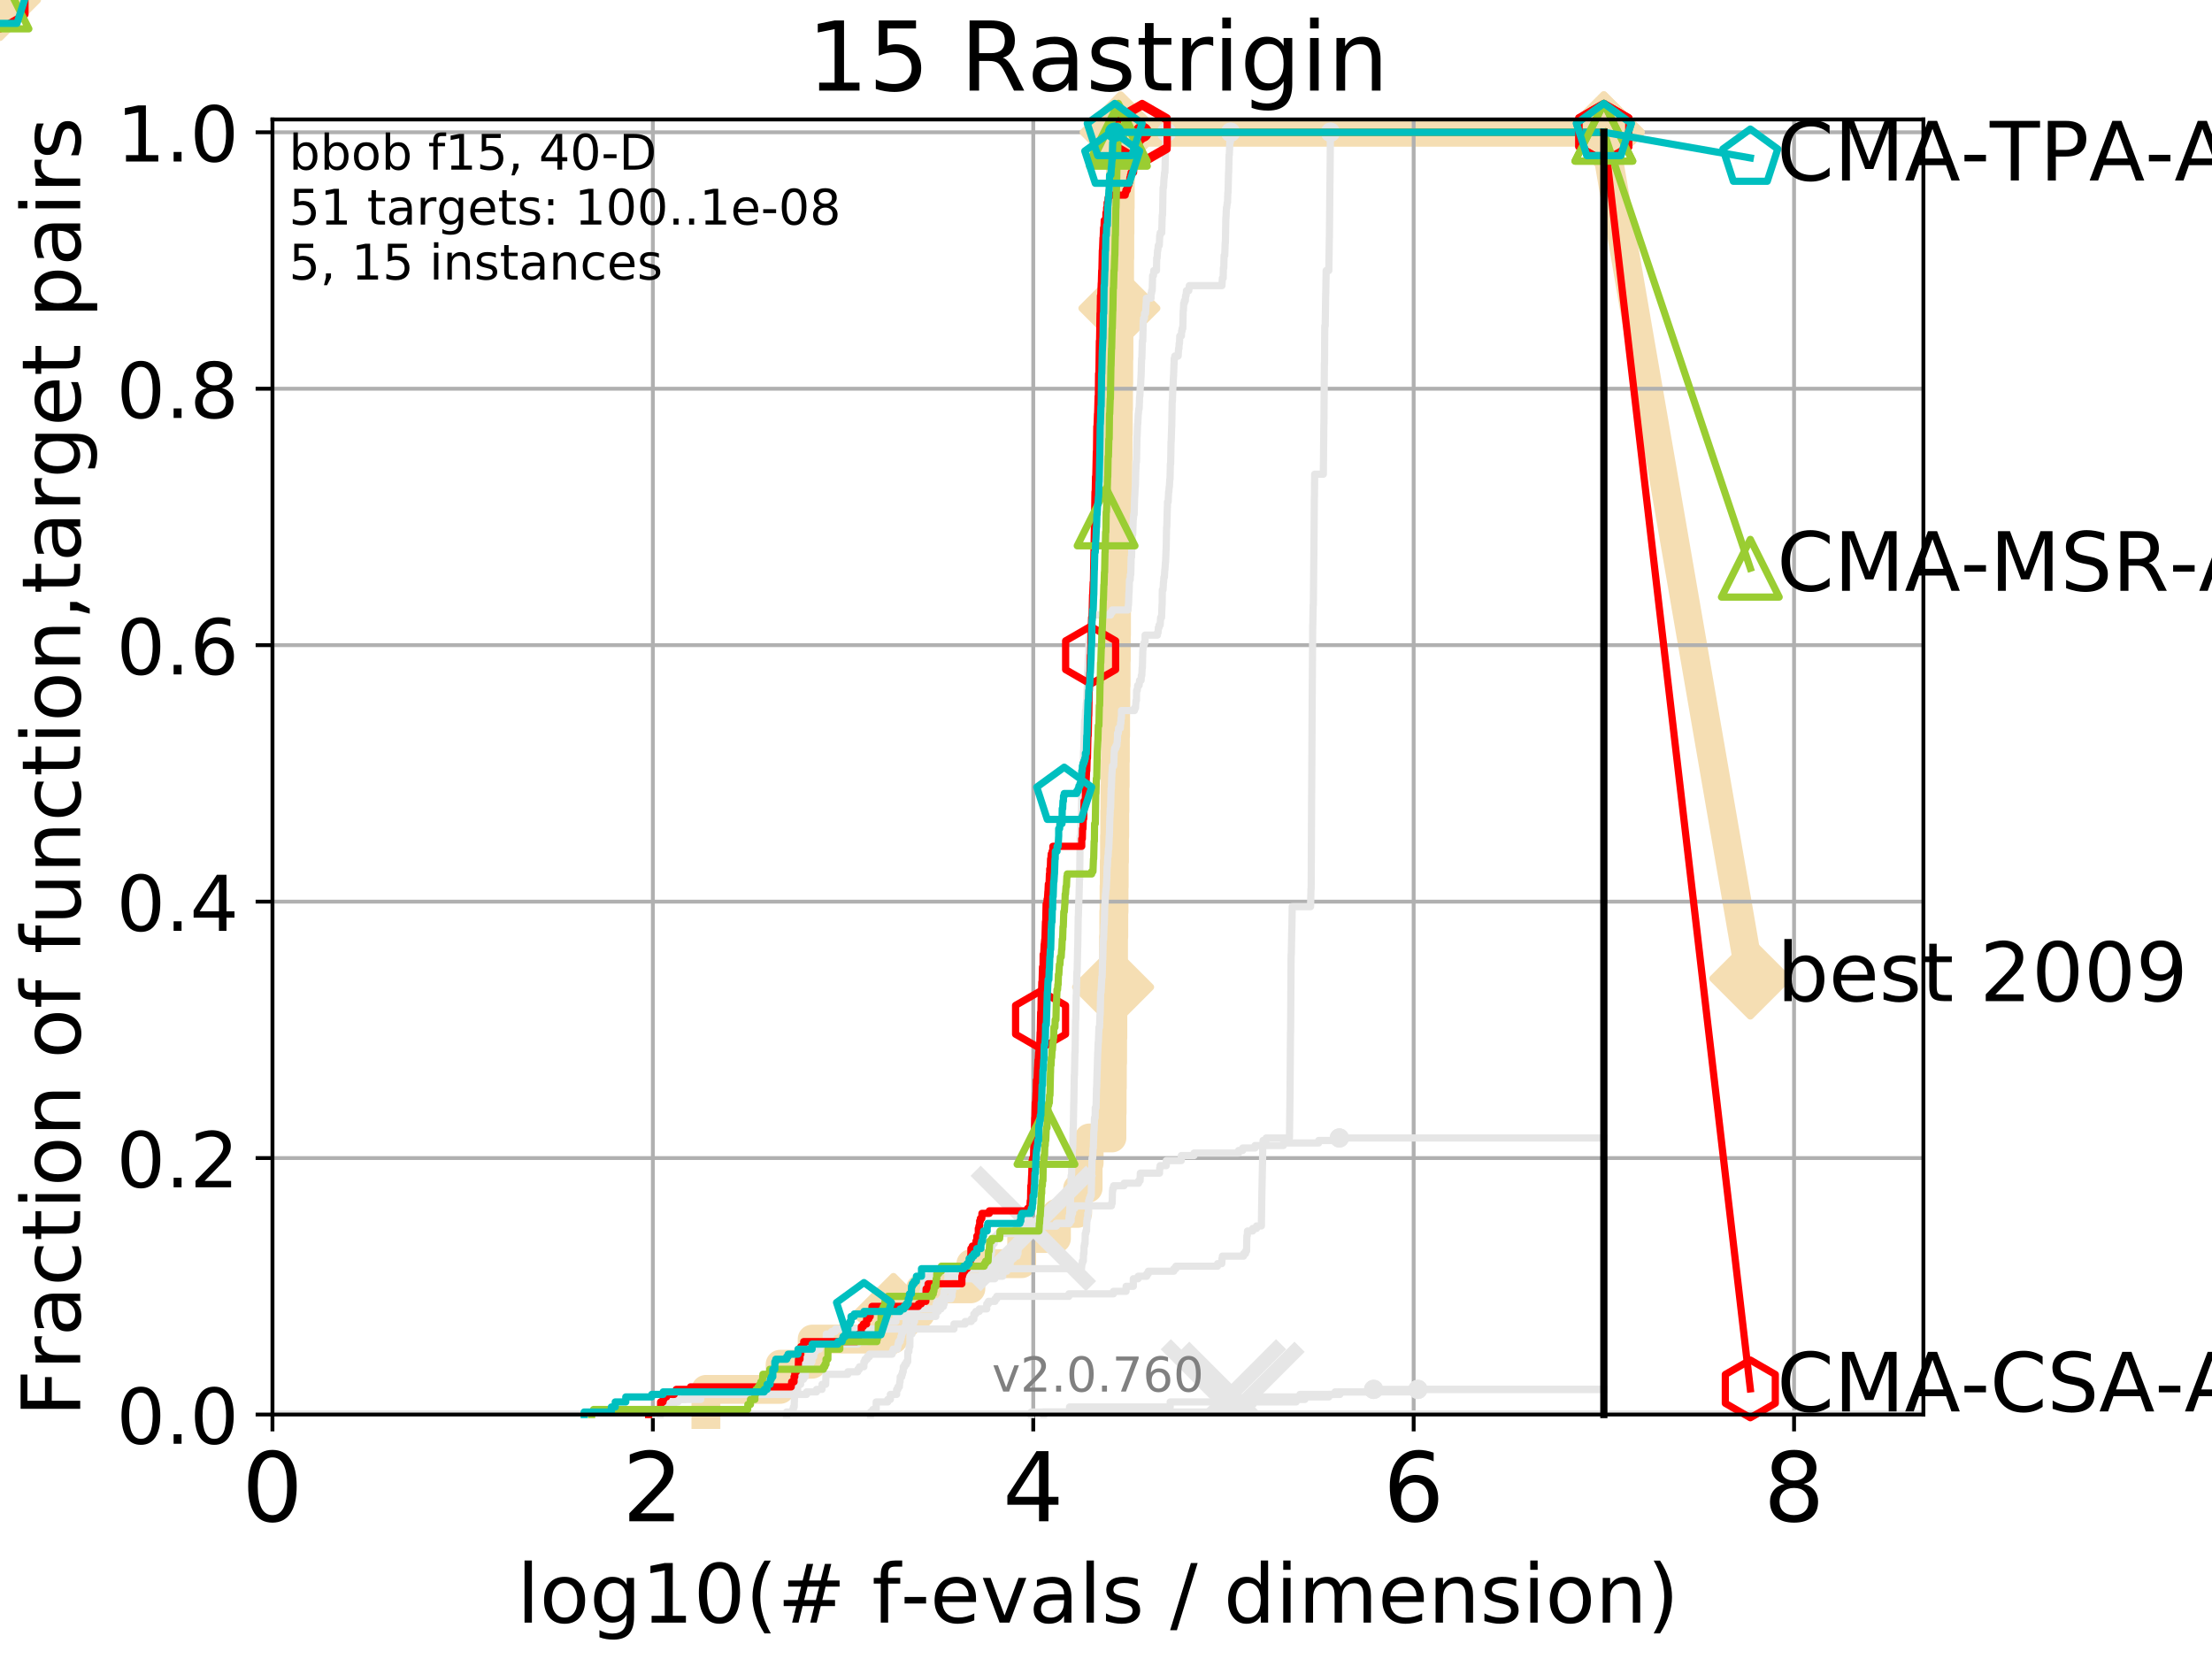 <?xml version="1.0" encoding="utf-8" standalone="no"?>
<!DOCTYPE svg PUBLIC "-//W3C//DTD SVG 1.1//EN"
  "http://www.w3.org/Graphics/SVG/1.1/DTD/svg11.dtd">
<!-- Created with matplotlib (http://matplotlib.org/) -->
<svg height="345pt" version="1.1" viewBox="0 0 460 345" width="460pt" xmlns="http://www.w3.org/2000/svg" xmlns:xlink="http://www.w3.org/1999/xlink">
 <defs>
  <style type="text/css">
*{stroke-linecap:butt;stroke-linejoin:round;}
  </style>
 </defs>
 <g id="figure_1">
  <g id="patch_1">
   <path d="M 0 345.6 
L 460.8 345.6 
L 460.8 0 
L 0 0 
z
" style="fill:#ffffff;"/>
  </g>
  <g id="axes_1">
   <g id="patch_2">
    <path d="M 56.66 294.16 
L 399.984 294.16 
L 399.984 24.84 
L 56.66 24.84 
z
" style="fill:#ffffff;"/>
   </g>
   <g id="line2d_1">
    <path d="M 146.799 294.16 
L 146.799 288.932 
L 162.235 288.932 
L 162.235 283.703 
L 168.892 283.703 
L 168.892 278.475 
L 185.798 278.475 
L 185.798 273.246 
L 191.383 273.246 
L 191.383 268.018 
L 201.899 268.018 
L 201.899 262.789 
L 212.47 262.789 
L 212.47 257.561 
L 219.698 257.561 
L 219.698 252.332 
L 224.101 252.332 
L 224.101 247.104 
L 226.281 247.104 
L 226.281 241.875 
L 226.496 241.875 
L 226.496 236.647 
L 231.23 236.647 
L 231.23 231.418 
L 231.28 231.418 
L 231.28 226.19 
L 231.325 226.19 
L 231.325 220.961 
L 231.379 220.961 
L 231.379 215.733 
L 231.429 215.733 
L 231.429 210.504 
L 231.476 210.504 
L 231.476 205.276 
L 231.526 205.276 
L 231.526 200.047 
L 231.569 200.047 
L 231.569 194.819 
L 231.621 194.819 
L 231.621 189.59 
L 231.671 189.59 
L 231.671 184.362 
L 231.712 184.362 
L 231.712 179.133 
L 231.768 179.133 
L 231.768 173.905 
L 231.816 173.905 
L 231.816 168.676 
L 231.858 168.676 
L 231.858 163.448 
L 231.91 163.448 
L 231.91 158.219 
L 231.952 158.219 
L 231.952 152.991 
L 232.002 152.991 
L 232.002 147.762 
L 232.045 147.762 
L 232.045 142.534 
L 232.101 142.534 
L 232.101 137.305 
L 232.145 137.305 
L 232.145 132.077 
L 232.185 132.077 
L 232.185 126.848 
L 232.238 126.848 
L 232.238 121.62 
L 232.289 121.62 
L 232.289 116.391 
L 232.332 116.391 
L 232.332 111.163 
L 232.372 111.163 
L 232.372 105.934 
L 232.415 105.934 
L 232.415 100.706 
L 232.465 100.706 
L 232.465 95.477 
L 232.509 95.477 
L 232.509 90.249 
L 232.558 90.249 
L 232.558 85.02 
L 232.606 85.02 
L 232.606 79.792 
L 232.65 79.792 
L 232.65 74.563 
L 232.693 74.563 
L 232.693 69.335 
L 232.742 69.335 
L 232.742 64.106 
L 232.785 64.106 
L 232.785 58.878 
L 232.828 58.878 
L 232.828 53.649 
L 232.873 53.649 
L 232.873 48.421 
L 232.912 48.421 
L 232.912 43.192 
L 232.958 43.192 
L 232.958 37.964 
L 233.002 37.964 
L 233.002 32.735 
L 233.044 32.735 
L 233.044 27.507 
L 333.534 27.507 
" style="fill:none;stroke:#f5deb3;stroke-linecap:square;stroke-width:6;"/>
   </g>
   <g id="line2d_2">
    <path d="M 0 0 
" style="fill:none;stroke:#f5deb3;stroke-linecap:square;stroke-width:6;"/>
    <defs>
     <path d="M -0 7.778 
L 7.778 0 
L 0 -7.778 
L -7.778 -0 
z
" id="mcb68f58218" style="stroke:#f5deb3;stroke-linejoin:miter;stroke-width:1.5;"/>
    </defs>
    <g>
     <use style="fill:#f5deb3;stroke:#f5deb3;stroke-linejoin:miter;stroke-width:1.5;" x="0" xlink:href="#mcb68f58218" y="0"/>
    </g>
   </g>
   <g id="line2d_3">
    <path d="M 333.534 27.507 
L 363.99 203.498 
" style="fill:none;stroke:#f5deb3;stroke-linecap:square;stroke-width:6;"/>
    <g>
     <use style="fill:#f5deb3;stroke:#f5deb3;stroke-linejoin:miter;stroke-width:1.5;" x="333.534" xlink:href="#mcb68f58218" y="27.507"/>
     <use style="fill:#f5deb3;stroke:#f5deb3;stroke-linejoin:miter;stroke-width:1.5;" x="363.99" xlink:href="#mcb68f58218" y="203.498"/>
    </g>
   </g>
   <g id="matplotlib.axis_1">
    <g id="xtick_1">
     <g id="line2d_4">
      <path clip-path="url(#pb0d5845406)" d="M 56.66 294.16 
L 56.66 24.84 
" style="fill:none;stroke:#b0b0b0;stroke-linecap:square;stroke-width:0.8;"/>
     </g>
     <g id="line2d_5">
      <defs>
       <path d="M 0 0 
L 0 3.5 
" id="m6eb27edefb" style="stroke:#000000;stroke-width:0.8;"/>
      </defs>
      <g>
       <use style="stroke:#000000;stroke-width:0.8;" x="56.66" xlink:href="#m6eb27edefb" y="294.16"/>
      </g>
     </g>
     <g id="text_1">
      <!-- 0 -->
      <defs>
       <path d="M 31.781 66.406 
Q 24.172 66.406 20.328 58.906 
Q 16.5 51.422 16.5 36.375 
Q 16.5 21.391 20.328 13.891 
Q 24.172 6.391 31.781 6.391 
Q 39.453 6.391 43.281 13.891 
Q 47.125 21.391 47.125 36.375 
Q 47.125 51.422 43.281 58.906 
Q 39.453 66.406 31.781 66.406 
z
M 31.781 74.219 
Q 44.047 74.219 50.516 64.516 
Q 56.984 54.828 56.984 36.375 
Q 56.984 17.969 50.516 8.266 
Q 44.047 -1.422 31.781 -1.422 
Q 19.531 -1.422 13.062 8.266 
Q 6.594 17.969 6.594 36.375 
Q 6.594 54.828 13.062 64.516 
Q 19.531 74.219 31.781 74.219 
z
" id="DejaVuSans-30"/>
      </defs>
      <g transform="translate(50.297 316.357)scale(0.2 -0.2)">
       <use xlink:href="#DejaVuSans-30"/>
      </g>
     </g>
    </g>
    <g id="xtick_2">
     <g id="line2d_6">
      <path clip-path="url(#pb0d5845406)" d="M 135.767 294.16 
L 135.767 24.84 
" style="fill:none;stroke:#b0b0b0;stroke-linecap:square;stroke-width:0.8;"/>
     </g>
     <g id="line2d_7">
      <g>
       <use style="stroke:#000000;stroke-width:0.8;" x="135.767" xlink:href="#m6eb27edefb" y="294.16"/>
      </g>
     </g>
     <g id="text_2">
      <!-- 2 -->
      <defs>
       <path d="M 19.188 8.297 
L 53.609 8.297 
L 53.609 0 
L 7.328 0 
L 7.328 8.297 
Q 12.938 14.109 22.625 23.891 
Q 32.328 33.688 34.812 36.531 
Q 39.547 41.844 41.422 45.531 
Q 43.312 49.219 43.312 52.781 
Q 43.312 58.594 39.234 62.25 
Q 35.156 65.922 28.609 65.922 
Q 23.969 65.922 18.812 64.312 
Q 13.672 62.703 7.812 59.422 
L 7.812 69.391 
Q 13.766 71.781 18.938 73 
Q 24.125 74.219 28.422 74.219 
Q 39.75 74.219 46.484 68.547 
Q 53.219 62.891 53.219 53.422 
Q 53.219 48.922 51.531 44.891 
Q 49.859 40.875 45.406 35.406 
Q 44.188 33.984 37.641 27.219 
Q 31.109 20.453 19.188 8.297 
z
" id="DejaVuSans-32"/>
      </defs>
      <g transform="translate(129.404 316.357)scale(0.2 -0.2)">
       <use xlink:href="#DejaVuSans-32"/>
      </g>
     </g>
    </g>
    <g id="xtick_3">
     <g id="line2d_8">
      <path clip-path="url(#pb0d5845406)" d="M 214.874 294.16 
L 214.874 24.84 
" style="fill:none;stroke:#b0b0b0;stroke-linecap:square;stroke-width:0.8;"/>
     </g>
     <g id="line2d_9">
      <g>
       <use style="stroke:#000000;stroke-width:0.8;" x="214.874" xlink:href="#m6eb27edefb" y="294.16"/>
      </g>
     </g>
     <g id="text_3">
      <!-- 4 -->
      <defs>
       <path d="M 37.797 64.312 
L 12.891 25.391 
L 37.797 25.391 
z
M 35.203 72.906 
L 47.609 72.906 
L 47.609 25.391 
L 58.016 25.391 
L 58.016 17.188 
L 47.609 17.188 
L 47.609 0 
L 37.797 0 
L 37.797 17.188 
L 4.891 17.188 
L 4.891 26.703 
z
" id="DejaVuSans-34"/>
      </defs>
      <g transform="translate(208.511 316.357)scale(0.2 -0.2)">
       <use xlink:href="#DejaVuSans-34"/>
      </g>
     </g>
    </g>
    <g id="xtick_4">
     <g id="line2d_10">
      <path clip-path="url(#pb0d5845406)" d="M 293.981 294.16 
L 293.981 24.84 
" style="fill:none;stroke:#b0b0b0;stroke-linecap:square;stroke-width:0.8;"/>
     </g>
     <g id="line2d_11">
      <g>
       <use style="stroke:#000000;stroke-width:0.8;" x="293.981" xlink:href="#m6eb27edefb" y="294.16"/>
      </g>
     </g>
     <g id="text_4">
      <!-- 6 -->
      <defs>
       <path d="M 33.016 40.375 
Q 26.375 40.375 22.484 35.828 
Q 18.609 31.297 18.609 23.391 
Q 18.609 15.531 22.484 10.953 
Q 26.375 6.391 33.016 6.391 
Q 39.656 6.391 43.531 10.953 
Q 47.406 15.531 47.406 23.391 
Q 47.406 31.297 43.531 35.828 
Q 39.656 40.375 33.016 40.375 
z
M 52.594 71.297 
L 52.594 62.312 
Q 48.875 64.062 45.094 64.984 
Q 41.312 65.922 37.594 65.922 
Q 27.828 65.922 22.672 59.328 
Q 17.531 52.734 16.797 39.406 
Q 19.672 43.656 24.016 45.922 
Q 28.375 48.188 33.594 48.188 
Q 44.578 48.188 50.953 41.516 
Q 57.328 34.859 57.328 23.391 
Q 57.328 12.156 50.688 5.359 
Q 44.047 -1.422 33.016 -1.422 
Q 20.359 -1.422 13.672 8.266 
Q 6.984 17.969 6.984 36.375 
Q 6.984 53.656 15.188 63.938 
Q 23.391 74.219 37.203 74.219 
Q 40.922 74.219 44.703 73.484 
Q 48.484 72.75 52.594 71.297 
z
" id="DejaVuSans-36"/>
      </defs>
      <g transform="translate(287.618 316.357)scale(0.2 -0.2)">
       <use xlink:href="#DejaVuSans-36"/>
      </g>
     </g>
    </g>
    <g id="xtick_5">
     <g id="line2d_12">
      <path clip-path="url(#pb0d5845406)" d="M 373.088 294.16 
L 373.088 24.84 
" style="fill:none;stroke:#b0b0b0;stroke-linecap:square;stroke-width:0.8;"/>
     </g>
     <g id="line2d_13">
      <g>
       <use style="stroke:#000000;stroke-width:0.8;" x="373.088" xlink:href="#m6eb27edefb" y="294.16"/>
      </g>
     </g>
     <g id="text_5">
      <!-- 8 -->
      <defs>
       <path d="M 31.781 34.625 
Q 24.75 34.625 20.719 30.859 
Q 16.703 27.094 16.703 20.516 
Q 16.703 13.922 20.719 10.156 
Q 24.75 6.391 31.781 6.391 
Q 38.812 6.391 42.859 10.172 
Q 46.922 13.969 46.922 20.516 
Q 46.922 27.094 42.891 30.859 
Q 38.875 34.625 31.781 34.625 
z
M 21.922 38.812 
Q 15.578 40.375 12.031 44.719 
Q 8.5 49.078 8.5 55.328 
Q 8.5 64.062 14.719 69.141 
Q 20.953 74.219 31.781 74.219 
Q 42.672 74.219 48.875 69.141 
Q 55.078 64.062 55.078 55.328 
Q 55.078 49.078 51.531 44.719 
Q 48 40.375 41.703 38.812 
Q 48.828 37.156 52.797 32.312 
Q 56.781 27.484 56.781 20.516 
Q 56.781 9.906 50.312 4.234 
Q 43.844 -1.422 31.781 -1.422 
Q 19.734 -1.422 13.25 4.234 
Q 6.781 9.906 6.781 20.516 
Q 6.781 27.484 10.781 32.312 
Q 14.797 37.156 21.922 38.812 
z
M 18.312 54.391 
Q 18.312 48.734 21.844 45.562 
Q 25.391 42.391 31.781 42.391 
Q 38.141 42.391 41.719 45.562 
Q 45.312 48.734 45.312 54.391 
Q 45.312 60.062 41.719 63.234 
Q 38.141 66.406 31.781 66.406 
Q 25.391 66.406 21.844 63.234 
Q 18.312 60.062 18.312 54.391 
z
" id="DejaVuSans-38"/>
      </defs>
      <g transform="translate(366.725 316.357)scale(0.2 -0.2)">
       <use xlink:href="#DejaVuSans-38"/>
      </g>
     </g>
    </g>
    <g id="text_6">
     <!-- log10(# f-evals / dimension) -->
     <defs>
      <path d="M 9.422 75.984 
L 18.406 75.984 
L 18.406 0 
L 9.422 0 
z
" id="DejaVuSans-6c"/>
      <path d="M 30.609 48.391 
Q 23.391 48.391 19.188 42.75 
Q 14.984 37.109 14.984 27.297 
Q 14.984 17.484 19.156 11.844 
Q 23.344 6.203 30.609 6.203 
Q 37.797 6.203 41.984 11.859 
Q 46.188 17.531 46.188 27.297 
Q 46.188 37.016 41.984 42.703 
Q 37.797 48.391 30.609 48.391 
z
M 30.609 56 
Q 42.328 56 49.016 48.375 
Q 55.719 40.766 55.719 27.297 
Q 55.719 13.875 49.016 6.219 
Q 42.328 -1.422 30.609 -1.422 
Q 18.844 -1.422 12.172 6.219 
Q 5.516 13.875 5.516 27.297 
Q 5.516 40.766 12.172 48.375 
Q 18.844 56 30.609 56 
z
" id="DejaVuSans-6f"/>
      <path d="M 45.406 27.984 
Q 45.406 37.75 41.375 43.109 
Q 37.359 48.484 30.078 48.484 
Q 22.859 48.484 18.828 43.109 
Q 14.797 37.75 14.797 27.984 
Q 14.797 18.266 18.828 12.891 
Q 22.859 7.516 30.078 7.516 
Q 37.359 7.516 41.375 12.891 
Q 45.406 18.266 45.406 27.984 
z
M 54.391 6.781 
Q 54.391 -7.172 48.188 -13.984 
Q 42 -20.797 29.203 -20.797 
Q 24.469 -20.797 20.266 -20.094 
Q 16.062 -19.391 12.109 -17.922 
L 12.109 -9.188 
Q 16.062 -11.328 19.922 -12.344 
Q 23.781 -13.375 27.781 -13.375 
Q 36.625 -13.375 41.016 -8.766 
Q 45.406 -4.156 45.406 5.172 
L 45.406 9.625 
Q 42.625 4.781 38.281 2.391 
Q 33.938 0 27.875 0 
Q 17.828 0 11.672 7.656 
Q 5.516 15.328 5.516 27.984 
Q 5.516 40.672 11.672 48.328 
Q 17.828 56 27.875 56 
Q 33.938 56 38.281 53.609 
Q 42.625 51.219 45.406 46.391 
L 45.406 54.688 
L 54.391 54.688 
z
" id="DejaVuSans-67"/>
      <path d="M 12.406 8.297 
L 28.516 8.297 
L 28.516 63.922 
L 10.984 60.406 
L 10.984 69.391 
L 28.422 72.906 
L 38.281 72.906 
L 38.281 8.297 
L 54.391 8.297 
L 54.391 0 
L 12.406 0 
z
" id="DejaVuSans-31"/>
      <path d="M 31 75.875 
Q 24.469 64.656 21.281 53.656 
Q 18.109 42.672 18.109 31.391 
Q 18.109 20.125 21.312 9.062 
Q 24.516 -2 31 -13.188 
L 23.188 -13.188 
Q 15.875 -1.703 12.234 9.375 
Q 8.594 20.453 8.594 31.391 
Q 8.594 42.281 12.203 53.312 
Q 15.828 64.359 23.188 75.875 
z
" id="DejaVuSans-28"/>
      <path d="M 51.125 44 
L 36.922 44 
L 32.812 27.688 
L 47.125 27.688 
z
M 43.797 71.781 
L 38.719 51.516 
L 52.984 51.516 
L 58.109 71.781 
L 65.922 71.781 
L 60.891 51.516 
L 76.125 51.516 
L 76.125 44 
L 58.984 44 
L 54.984 27.688 
L 70.516 27.688 
L 70.516 20.219 
L 53.078 20.219 
L 48 0 
L 40.188 0 
L 45.219 20.219 
L 30.906 20.219 
L 25.875 0 
L 18.016 0 
L 23.094 20.219 
L 7.719 20.219 
L 7.719 27.688 
L 24.906 27.688 
L 29 44 
L 13.281 44 
L 13.281 51.516 
L 30.906 51.516 
L 35.891 71.781 
z
" id="DejaVuSans-23"/>
      <path id="DejaVuSans-20"/>
      <path d="M 37.109 75.984 
L 37.109 68.5 
L 28.516 68.5 
Q 23.688 68.5 21.797 66.547 
Q 19.922 64.594 19.922 59.516 
L 19.922 54.688 
L 34.719 54.688 
L 34.719 47.703 
L 19.922 47.703 
L 19.922 0 
L 10.891 0 
L 10.891 47.703 
L 2.297 47.703 
L 2.297 54.688 
L 10.891 54.688 
L 10.891 58.5 
Q 10.891 67.625 15.141 71.797 
Q 19.391 75.984 28.609 75.984 
z
" id="DejaVuSans-66"/>
      <path d="M 4.891 31.391 
L 31.203 31.391 
L 31.203 23.391 
L 4.891 23.391 
z
" id="DejaVuSans-2d"/>
      <path d="M 56.203 29.594 
L 56.203 25.203 
L 14.891 25.203 
Q 15.484 15.922 20.484 11.062 
Q 25.484 6.203 34.422 6.203 
Q 39.594 6.203 44.453 7.469 
Q 49.312 8.734 54.109 11.281 
L 54.109 2.781 
Q 49.266 0.734 44.188 -0.344 
Q 39.109 -1.422 33.891 -1.422 
Q 20.797 -1.422 13.156 6.188 
Q 5.516 13.812 5.516 26.812 
Q 5.516 40.234 12.766 48.109 
Q 20.016 56 32.328 56 
Q 43.359 56 49.781 48.891 
Q 56.203 41.797 56.203 29.594 
z
M 47.219 32.234 
Q 47.125 39.594 43.094 43.984 
Q 39.062 48.391 32.422 48.391 
Q 24.906 48.391 20.391 44.141 
Q 15.875 39.891 15.188 32.172 
z
" id="DejaVuSans-65"/>
      <path d="M 2.984 54.688 
L 12.5 54.688 
L 29.594 8.797 
L 46.688 54.688 
L 56.203 54.688 
L 35.688 0 
L 23.484 0 
z
" id="DejaVuSans-76"/>
      <path d="M 34.281 27.484 
Q 23.391 27.484 19.188 25 
Q 14.984 22.516 14.984 16.5 
Q 14.984 11.719 18.141 8.906 
Q 21.297 6.109 26.703 6.109 
Q 34.188 6.109 38.703 11.406 
Q 43.219 16.703 43.219 25.484 
L 43.219 27.484 
z
M 52.203 31.203 
L 52.203 0 
L 43.219 0 
L 43.219 8.297 
Q 40.141 3.328 35.547 0.953 
Q 30.953 -1.422 24.312 -1.422 
Q 15.922 -1.422 10.953 3.297 
Q 6 8.016 6 15.922 
Q 6 25.141 12.172 29.828 
Q 18.359 34.516 30.609 34.516 
L 43.219 34.516 
L 43.219 35.406 
Q 43.219 41.609 39.141 45 
Q 35.062 48.391 27.688 48.391 
Q 23 48.391 18.547 47.266 
Q 14.109 46.141 10.016 43.891 
L 10.016 52.203 
Q 14.938 54.109 19.578 55.047 
Q 24.219 56 28.609 56 
Q 40.484 56 46.344 49.844 
Q 52.203 43.703 52.203 31.203 
z
" id="DejaVuSans-61"/>
      <path d="M 44.281 53.078 
L 44.281 44.578 
Q 40.484 46.531 36.375 47.5 
Q 32.281 48.484 27.875 48.484 
Q 21.188 48.484 17.844 46.438 
Q 14.5 44.391 14.5 40.281 
Q 14.5 37.156 16.891 35.375 
Q 19.281 33.594 26.516 31.984 
L 29.594 31.297 
Q 39.156 29.25 43.188 25.516 
Q 47.219 21.781 47.219 15.094 
Q 47.219 7.469 41.188 3.016 
Q 35.156 -1.422 24.609 -1.422 
Q 20.219 -1.422 15.453 -0.562 
Q 10.688 0.297 5.422 2 
L 5.422 11.281 
Q 10.406 8.688 15.234 7.391 
Q 20.062 6.109 24.812 6.109 
Q 31.156 6.109 34.562 8.281 
Q 37.984 10.453 37.984 14.406 
Q 37.984 18.062 35.516 20.016 
Q 33.062 21.969 24.703 23.781 
L 21.578 24.516 
Q 13.234 26.266 9.516 29.906 
Q 5.812 33.547 5.812 39.891 
Q 5.812 47.609 11.281 51.797 
Q 16.75 56 26.812 56 
Q 31.781 56 36.172 55.266 
Q 40.578 54.547 44.281 53.078 
z
" id="DejaVuSans-73"/>
      <path d="M 25.391 72.906 
L 33.688 72.906 
L 8.297 -9.281 
L 0 -9.281 
z
" id="DejaVuSans-2f"/>
      <path d="M 45.406 46.391 
L 45.406 75.984 
L 54.391 75.984 
L 54.391 0 
L 45.406 0 
L 45.406 8.203 
Q 42.578 3.328 38.25 0.953 
Q 33.938 -1.422 27.875 -1.422 
Q 17.969 -1.422 11.734 6.484 
Q 5.516 14.406 5.516 27.297 
Q 5.516 40.188 11.734 48.094 
Q 17.969 56 27.875 56 
Q 33.938 56 38.25 53.625 
Q 42.578 51.266 45.406 46.391 
z
M 14.797 27.297 
Q 14.797 17.391 18.875 11.75 
Q 22.953 6.109 30.078 6.109 
Q 37.203 6.109 41.297 11.75 
Q 45.406 17.391 45.406 27.297 
Q 45.406 37.203 41.297 42.844 
Q 37.203 48.484 30.078 48.484 
Q 22.953 48.484 18.875 42.844 
Q 14.797 37.203 14.797 27.297 
z
" id="DejaVuSans-64"/>
      <path d="M 9.422 54.688 
L 18.406 54.688 
L 18.406 0 
L 9.422 0 
z
M 9.422 75.984 
L 18.406 75.984 
L 18.406 64.594 
L 9.422 64.594 
z
" id="DejaVuSans-69"/>
      <path d="M 52 44.188 
Q 55.375 50.25 60.062 53.125 
Q 64.75 56 71.094 56 
Q 79.641 56 84.281 50.016 
Q 88.922 44.047 88.922 33.016 
L 88.922 0 
L 79.891 0 
L 79.891 32.719 
Q 79.891 40.578 77.094 44.375 
Q 74.312 48.188 68.609 48.188 
Q 61.625 48.188 57.562 43.547 
Q 53.516 38.922 53.516 30.906 
L 53.516 0 
L 44.484 0 
L 44.484 32.719 
Q 44.484 40.625 41.703 44.406 
Q 38.922 48.188 33.109 48.188 
Q 26.219 48.188 22.156 43.531 
Q 18.109 38.875 18.109 30.906 
L 18.109 0 
L 9.078 0 
L 9.078 54.688 
L 18.109 54.688 
L 18.109 46.188 
Q 21.188 51.219 25.484 53.609 
Q 29.781 56 35.688 56 
Q 41.656 56 45.828 52.969 
Q 50 49.953 52 44.188 
z
" id="DejaVuSans-6d"/>
      <path d="M 54.891 33.016 
L 54.891 0 
L 45.906 0 
L 45.906 32.719 
Q 45.906 40.484 42.875 44.328 
Q 39.844 48.188 33.797 48.188 
Q 26.516 48.188 22.312 43.547 
Q 18.109 38.922 18.109 30.906 
L 18.109 0 
L 9.078 0 
L 9.078 54.688 
L 18.109 54.688 
L 18.109 46.188 
Q 21.344 51.125 25.703 53.562 
Q 30.078 56 35.797 56 
Q 45.219 56 50.047 50.172 
Q 54.891 44.344 54.891 33.016 
z
" id="DejaVuSans-6e"/>
      <path d="M 8.016 75.875 
L 15.828 75.875 
Q 23.141 64.359 26.781 53.312 
Q 30.422 42.281 30.422 31.391 
Q 30.422 20.453 26.781 9.375 
Q 23.141 -1.703 15.828 -13.188 
L 8.016 -13.188 
Q 14.5 -2 17.703 9.062 
Q 20.906 20.125 20.906 31.391 
Q 20.906 42.672 17.703 53.656 
Q 14.5 64.656 8.016 75.875 
z
" id="DejaVuSans-29"/>
     </defs>
     <g transform="translate(107.481 337.434)scale(0.17 -0.17)">
      <use xlink:href="#DejaVuSans-6c"/>
      <use x="27.783" xlink:href="#DejaVuSans-6f"/>
      <use x="88.965" xlink:href="#DejaVuSans-67"/>
      <use x="152.441" xlink:href="#DejaVuSans-31"/>
      <use x="216.064" xlink:href="#DejaVuSans-30"/>
      <use x="279.688" xlink:href="#DejaVuSans-28"/>
      <use x="318.701" xlink:href="#DejaVuSans-23"/>
      <use x="402.49" xlink:href="#DejaVuSans-20"/>
      <use x="434.277" xlink:href="#DejaVuSans-66"/>
      <use x="469.404" xlink:href="#DejaVuSans-2d"/>
      <use x="505.488" xlink:href="#DejaVuSans-65"/>
      <use x="567.012" xlink:href="#DejaVuSans-76"/>
      <use x="626.191" xlink:href="#DejaVuSans-61"/>
      <use x="687.471" xlink:href="#DejaVuSans-6c"/>
      <use x="715.254" xlink:href="#DejaVuSans-73"/>
      <use x="767.354" xlink:href="#DejaVuSans-20"/>
      <use x="799.141" xlink:href="#DejaVuSans-2f"/>
      <use x="832.832" xlink:href="#DejaVuSans-20"/>
      <use x="864.619" xlink:href="#DejaVuSans-64"/>
      <use x="928.096" xlink:href="#DejaVuSans-69"/>
      <use x="955.879" xlink:href="#DejaVuSans-6d"/>
      <use x="1053.291" xlink:href="#DejaVuSans-65"/>
      <use x="1114.814" xlink:href="#DejaVuSans-6e"/>
      <use x="1178.193" xlink:href="#DejaVuSans-73"/>
      <use x="1230.293" xlink:href="#DejaVuSans-69"/>
      <use x="1258.076" xlink:href="#DejaVuSans-6f"/>
      <use x="1319.258" xlink:href="#DejaVuSans-6e"/>
      <use x="1382.637" xlink:href="#DejaVuSans-29"/>
     </g>
    </g>
   </g>
   <g id="matplotlib.axis_2">
    <g id="ytick_1">
     <g id="line2d_14">
      <path clip-path="url(#pb0d5845406)" d="M 56.66 294.16 
L 399.984 294.16 
" style="fill:none;stroke:#b0b0b0;stroke-linecap:square;stroke-width:0.8;"/>
     </g>
     <g id="line2d_15">
      <defs>
       <path d="M 0 0 
L -3.5 0 
" id="m7ce685a156" style="stroke:#000000;stroke-width:0.8;"/>
      </defs>
      <g>
       <use style="stroke:#000000;stroke-width:0.8;" x="56.66" xlink:href="#m7ce685a156" y="294.16"/>
      </g>
     </g>
     <g id="text_7">
      <!-- 0.0 -->
      <defs>
       <path d="M 10.688 12.406 
L 21 12.406 
L 21 0 
L 10.688 0 
z
" id="DejaVuSans-2e"/>
      </defs>
      <g transform="translate(24.215 300.239)scale(0.16 -0.16)">
       <use xlink:href="#DejaVuSans-30"/>
       <use x="63.623" xlink:href="#DejaVuSans-2e"/>
       <use x="95.41" xlink:href="#DejaVuSans-30"/>
      </g>
     </g>
    </g>
    <g id="ytick_2">
     <g id="line2d_16">
      <path clip-path="url(#pb0d5845406)" d="M 56.66 240.829 
L 399.984 240.829 
" style="fill:none;stroke:#b0b0b0;stroke-linecap:square;stroke-width:0.8;"/>
     </g>
     <g id="line2d_17">
      <g>
       <use style="stroke:#000000;stroke-width:0.8;" x="56.66" xlink:href="#m7ce685a156" y="240.829"/>
      </g>
     </g>
     <g id="text_8">
      <!-- 0.2 -->
      <g transform="translate(24.215 246.908)scale(0.16 -0.16)">
       <use xlink:href="#DejaVuSans-30"/>
       <use x="63.623" xlink:href="#DejaVuSans-2e"/>
       <use x="95.41" xlink:href="#DejaVuSans-32"/>
      </g>
     </g>
    </g>
    <g id="ytick_3">
     <g id="line2d_18">
      <path clip-path="url(#pb0d5845406)" d="M 56.66 187.499 
L 399.984 187.499 
" style="fill:none;stroke:#b0b0b0;stroke-linecap:square;stroke-width:0.8;"/>
     </g>
     <g id="line2d_19">
      <g>
       <use style="stroke:#000000;stroke-width:0.8;" x="56.66" xlink:href="#m7ce685a156" y="187.499"/>
      </g>
     </g>
     <g id="text_9">
      <!-- 0.4 -->
      <g transform="translate(24.215 193.577)scale(0.16 -0.16)">
       <use xlink:href="#DejaVuSans-30"/>
       <use x="63.623" xlink:href="#DejaVuSans-2e"/>
       <use x="95.41" xlink:href="#DejaVuSans-34"/>
      </g>
     </g>
    </g>
    <g id="ytick_4">
     <g id="line2d_20">
      <path clip-path="url(#pb0d5845406)" d="M 56.66 134.168 
L 399.984 134.168 
" style="fill:none;stroke:#b0b0b0;stroke-linecap:square;stroke-width:0.8;"/>
     </g>
     <g id="line2d_21">
      <g>
       <use style="stroke:#000000;stroke-width:0.8;" x="56.66" xlink:href="#m7ce685a156" y="134.168"/>
      </g>
     </g>
     <g id="text_10">
      <!-- 0.6 -->
      <g transform="translate(24.215 140.247)scale(0.16 -0.16)">
       <use xlink:href="#DejaVuSans-30"/>
       <use x="63.623" xlink:href="#DejaVuSans-2e"/>
       <use x="95.41" xlink:href="#DejaVuSans-36"/>
      </g>
     </g>
    </g>
    <g id="ytick_5">
     <g id="line2d_22">
      <path clip-path="url(#pb0d5845406)" d="M 56.66 80.837 
L 399.984 80.837 
" style="fill:none;stroke:#b0b0b0;stroke-linecap:square;stroke-width:0.8;"/>
     </g>
     <g id="line2d_23">
      <g>
       <use style="stroke:#000000;stroke-width:0.8;" x="56.66" xlink:href="#m7ce685a156" y="80.837"/>
      </g>
     </g>
     <g id="text_11">
      <!-- 0.8 -->
      <g transform="translate(24.215 86.916)scale(0.16 -0.16)">
       <use xlink:href="#DejaVuSans-30"/>
       <use x="63.623" xlink:href="#DejaVuSans-2e"/>
       <use x="95.41" xlink:href="#DejaVuSans-38"/>
      </g>
     </g>
    </g>
    <g id="ytick_6">
     <g id="line2d_24">
      <path clip-path="url(#pb0d5845406)" d="M 56.66 27.507 
L 399.984 27.507 
" style="fill:none;stroke:#b0b0b0;stroke-linecap:square;stroke-width:0.8;"/>
     </g>
     <g id="line2d_25">
      <g>
       <use style="stroke:#000000;stroke-width:0.8;" x="56.66" xlink:href="#m7ce685a156" y="27.507"/>
      </g>
     </g>
     <g id="text_12">
      <!-- 1.0 -->
      <g transform="translate(24.215 33.585)scale(0.16 -0.16)">
       <use xlink:href="#DejaVuSans-31"/>
       <use x="63.623" xlink:href="#DejaVuSans-2e"/>
       <use x="95.41" xlink:href="#DejaVuSans-30"/>
      </g>
     </g>
    </g>
    <g id="text_13">
     <!-- Fraction of function,target pairs -->
     <defs>
      <path d="M 9.812 72.906 
L 51.703 72.906 
L 51.703 64.594 
L 19.672 64.594 
L 19.672 43.109 
L 48.578 43.109 
L 48.578 34.812 
L 19.672 34.812 
L 19.672 0 
L 9.812 0 
z
" id="DejaVuSans-46"/>
      <path d="M 41.109 46.297 
Q 39.594 47.172 37.812 47.578 
Q 36.031 48 33.891 48 
Q 26.266 48 22.188 43.047 
Q 18.109 38.094 18.109 28.812 
L 18.109 0 
L 9.078 0 
L 9.078 54.688 
L 18.109 54.688 
L 18.109 46.188 
Q 20.953 51.172 25.484 53.578 
Q 30.031 56 36.531 56 
Q 37.453 56 38.578 55.875 
Q 39.703 55.766 41.062 55.516 
z
" id="DejaVuSans-72"/>
      <path d="M 48.781 52.594 
L 48.781 44.188 
Q 44.969 46.297 41.141 47.344 
Q 37.312 48.391 33.406 48.391 
Q 24.656 48.391 19.812 42.844 
Q 14.984 37.312 14.984 27.297 
Q 14.984 17.281 19.812 11.734 
Q 24.656 6.203 33.406 6.203 
Q 37.312 6.203 41.141 7.25 
Q 44.969 8.297 48.781 10.406 
L 48.781 2.094 
Q 45.016 0.344 40.984 -0.531 
Q 36.969 -1.422 32.422 -1.422 
Q 20.062 -1.422 12.781 6.344 
Q 5.516 14.109 5.516 27.297 
Q 5.516 40.672 12.859 48.328 
Q 20.219 56 33.016 56 
Q 37.156 56 41.109 55.141 
Q 45.062 54.297 48.781 52.594 
z
" id="DejaVuSans-63"/>
      <path d="M 18.312 70.219 
L 18.312 54.688 
L 36.812 54.688 
L 36.812 47.703 
L 18.312 47.703 
L 18.312 18.016 
Q 18.312 11.328 20.141 9.422 
Q 21.969 7.516 27.594 7.516 
L 36.812 7.516 
L 36.812 0 
L 27.594 0 
Q 17.188 0 13.234 3.875 
Q 9.281 7.766 9.281 18.016 
L 9.281 47.703 
L 2.688 47.703 
L 2.688 54.688 
L 9.281 54.688 
L 9.281 70.219 
z
" id="DejaVuSans-74"/>
      <path d="M 8.5 21.578 
L 8.5 54.688 
L 17.484 54.688 
L 17.484 21.922 
Q 17.484 14.156 20.5 10.266 
Q 23.531 6.391 29.594 6.391 
Q 36.859 6.391 41.078 11.031 
Q 45.312 15.672 45.312 23.688 
L 45.312 54.688 
L 54.297 54.688 
L 54.297 0 
L 45.312 0 
L 45.312 8.406 
Q 42.047 3.422 37.719 1 
Q 33.406 -1.422 27.688 -1.422 
Q 18.266 -1.422 13.375 4.438 
Q 8.5 10.297 8.5 21.578 
z
M 31.109 56 
z
" id="DejaVuSans-75"/>
      <path d="M 11.719 12.406 
L 22.016 12.406 
L 22.016 4 
L 14.016 -11.625 
L 7.719 -11.625 
L 11.719 4 
z
" id="DejaVuSans-2c"/>
      <path d="M 18.109 8.203 
L 18.109 -20.797 
L 9.078 -20.797 
L 9.078 54.688 
L 18.109 54.688 
L 18.109 46.391 
Q 20.953 51.266 25.266 53.625 
Q 29.594 56 35.594 56 
Q 45.562 56 51.781 48.094 
Q 58.016 40.188 58.016 27.297 
Q 58.016 14.406 51.781 6.484 
Q 45.562 -1.422 35.594 -1.422 
Q 29.594 -1.422 25.266 0.953 
Q 20.953 3.328 18.109 8.203 
z
M 48.688 27.297 
Q 48.688 37.203 44.609 42.844 
Q 40.531 48.484 33.406 48.484 
Q 26.266 48.484 22.188 42.844 
Q 18.109 37.203 18.109 27.297 
Q 18.109 17.391 22.188 11.75 
Q 26.266 6.109 33.406 6.109 
Q 40.531 6.109 44.609 11.75 
Q 48.688 17.391 48.688 27.297 
z
" id="DejaVuSans-70"/>
     </defs>
     <g transform="translate(16.68 294.639)rotate(-90)scale(0.17 -0.17)">
      <use xlink:href="#DejaVuSans-46"/>
      <use x="57.41" xlink:href="#DejaVuSans-72"/>
      <use x="98.523" xlink:href="#DejaVuSans-61"/>
      <use x="159.803" xlink:href="#DejaVuSans-63"/>
      <use x="214.783" xlink:href="#DejaVuSans-74"/>
      <use x="253.992" xlink:href="#DejaVuSans-69"/>
      <use x="281.775" xlink:href="#DejaVuSans-6f"/>
      <use x="342.957" xlink:href="#DejaVuSans-6e"/>
      <use x="406.336" xlink:href="#DejaVuSans-20"/>
      <use x="438.123" xlink:href="#DejaVuSans-6f"/>
      <use x="499.305" xlink:href="#DejaVuSans-66"/>
      <use x="534.51" xlink:href="#DejaVuSans-20"/>
      <use x="566.297" xlink:href="#DejaVuSans-66"/>
      <use x="601.502" xlink:href="#DejaVuSans-75"/>
      <use x="664.881" xlink:href="#DejaVuSans-6e"/>
      <use x="728.26" xlink:href="#DejaVuSans-63"/>
      <use x="783.24" xlink:href="#DejaVuSans-74"/>
      <use x="822.449" xlink:href="#DejaVuSans-69"/>
      <use x="850.232" xlink:href="#DejaVuSans-6f"/>
      <use x="911.414" xlink:href="#DejaVuSans-6e"/>
      <use x="974.793" xlink:href="#DejaVuSans-2c"/>
      <use x="1006.58" xlink:href="#DejaVuSans-74"/>
      <use x="1045.789" xlink:href="#DejaVuSans-61"/>
      <use x="1107.068" xlink:href="#DejaVuSans-72"/>
      <use x="1148.166" xlink:href="#DejaVuSans-67"/>
      <use x="1211.643" xlink:href="#DejaVuSans-65"/>
      <use x="1273.166" xlink:href="#DejaVuSans-74"/>
      <use x="1312.375" xlink:href="#DejaVuSans-20"/>
      <use x="1344.162" xlink:href="#DejaVuSans-70"/>
      <use x="1407.639" xlink:href="#DejaVuSans-61"/>
      <use x="1468.918" xlink:href="#DejaVuSans-69"/>
      <use x="1496.701" xlink:href="#DejaVuSans-72"/>
      <use x="1537.814" xlink:href="#DejaVuSans-73"/>
     </g>
    </g>
   </g>
   <g id="line2d_26">
    <defs>
     <path d="M 0 1.5 
C 0.398 1.5 0.779 1.342 1.061 1.061 
C 1.342 0.779 1.5 0.398 1.5 0 
C 1.5 -0.398 1.342 -0.779 1.061 -1.061 
C 0.779 -1.342 0.398 -1.5 0 -1.5 
C -0.398 -1.5 -0.779 -1.342 -1.061 -1.061 
C -1.342 -0.779 -1.5 -0.398 -1.5 0 
C -1.5 0.398 -1.342 0.779 -1.061 1.061 
C -0.779 1.342 -0.398 1.5 0 1.5 
z
" id="mfb3aa24ed7" style="stroke:#f5deb3;"/>
    </defs>
    <g>
     <use style="fill:#f5deb3;stroke:#f5deb3;" x="233.044" xlink:href="#mfb3aa24ed7" y="27.507"/>
     <use style="fill:#f5deb3;stroke:#f5deb3;" x="233.044" xlink:href="#mfb3aa24ed7" y="27.507"/>
    </g>
   </g>
   <g id="line2d_27">
    <g>
     <use style="fill:#f5deb3;stroke:#f5deb3;stroke-linejoin:miter;stroke-width:1.5;" x="185.798" xlink:href="#mcb68f58218" y="273.246"/>
     <use style="fill:#f5deb3;stroke:#f5deb3;stroke-linejoin:miter;stroke-width:1.5;" x="231.476" xlink:href="#mcb68f58218" y="205.276"/>
     <use style="fill:#f5deb3;stroke:#f5deb3;stroke-linejoin:miter;stroke-width:1.5;" x="232.785" xlink:href="#mcb68f58218" y="64.106"/>
     <use style="fill:#f5deb3;stroke:#f5deb3;stroke-linejoin:miter;stroke-width:1.5;" x="233.044" xlink:href="#mcb68f58218" y="27.507"/>
     <use style="fill:#f5deb3;stroke:#f5deb3;stroke-linejoin:miter;stroke-width:1.5;" x="333.534" xlink:href="#mcb68f58218" y="27.507"/>
    </g>
   </g>
   <g id="line2d_28">
    <defs>
     <path d="M 0 1.5 
C 0.398 1.5 0.779 1.342 1.061 1.061 
C 1.342 0.779 1.5 0.398 1.5 0 
C 1.5 -0.398 1.342 -0.779 1.061 -1.061 
C 0.779 -1.342 0.398 -1.5 0 -1.5 
C -0.398 -1.5 -0.779 -1.342 -1.061 -1.061 
C -1.342 -0.779 -1.5 -0.398 -1.5 0 
C -1.5 0.398 -1.342 0.779 -1.061 1.061 
C -0.779 1.342 -0.398 1.5 0 1.5 
z
" id="ma1383243c0" style="stroke:#e6e6e6;"/>
    </defs>
    <g>
     <use style="fill:#e6e6e6;stroke:#e6e6e6;" x="285.658" xlink:href="#ma1383243c0" y="288.932"/>
     <use style="fill:#e6e6e6;stroke:#e6e6e6;" x="285.658" xlink:href="#ma1383243c0" y="288.932"/>
    </g>
   </g>
   <g id="line2d_29">
    <path d="M 217.024 294.16 
L 217.024 293.637 
L 255.749 293.637 
L 255.749 293.114 
L 256.64 293.114 
L 256.64 292.069 
L 260.574 292.069 
L 260.574 291.546 
L 269.537 291.546 
L 269.537 291.023 
L 271.363 291.023 
L 271.363 290.5 
L 276.335 290.5 
L 276.335 289.977 
L 277.644 289.977 
L 277.644 289.454 
L 285.658 289.454 
L 285.658 288.932 
L 333.534 288.932 
" style="fill:none;stroke:#e6e6e6;stroke-linecap:square;stroke-width:1.5;"/>
   </g>
   <g id="line2d_30"/>
   <g id="line2d_31">
    <path d="M 0 0 
" style="fill:none;stroke:#e6e6e6;stroke-linecap:square;stroke-width:1.5;"/>
   </g>
   <g id="line2d_32">
    <path clip-path="url(#pb0d5845406)" d="M 258.26 292.069 
" style="fill:none;stroke:#e6e6e6;stroke-linecap:square;stroke-width:1.5;"/>
    <defs>
     <path d="M -12 12 
L 12 -12 
M -12 -12 
L 12 12 
" id="m6f08115d15" style="stroke:#e6e6e6;stroke-width:3;"/>
    </defs>
    <g clip-path="url(#pb0d5845406)">
     <use style="fill:#e6e6e6;stroke:#e6e6e6;stroke-width:3;" x="258.26" xlink:href="#m6f08115d15" y="292.069"/>
    </g>
   </g>
   <g id="line2d_33">
    <g>
     <use style="fill:#e6e6e6;stroke:#e6e6e6;" x="255.904" xlink:href="#ma1383243c0" y="27.507"/>
     <use style="fill:#e6e6e6;stroke:#e6e6e6;" x="255.904" xlink:href="#ma1383243c0" y="27.507"/>
    </g>
   </g>
   <g id="line2d_34">
    <path d="M 181.026 294.16 
L 181.026 293.637 
L 181.511 293.637 
L 181.511 293.114 
L 182.205 293.114 
L 182.205 291.546 
L 184.611 291.546 
L 184.611 291.023 
L 185.163 291.023 
L 185.163 289.977 
L 186.464 289.977 
L 186.464 288.932 
L 186.732 288.932 
L 186.732 288.409 
L 187.025 288.409 
L 187.11 287.363 
L 187.176 287.363 
L 187.206 286.317 
L 187.519 286.317 
L 187.519 285.794 
L 187.672 285.794 
L 187.672 285.272 
L 187.827 285.272 
L 187.842 284.226 
L 188.143 284.226 
L 188.143 283.703 
L 188.5 283.703 
L 188.5 283.18 
L 188.763 283.18 
L 188.786 281.089 
L 189.011 281.089 
L 189.054 280.043 
L 189.21 280.043 
L 189.235 277.429 
L 189.643 277.429 
L 189.713 275.86 
L 189.947 275.86 
L 189.953 274.815 
L 190.18 274.815 
L 190.197 273.246 
L 190.546 273.246 
L 190.546 272.723 
L 190.668 272.723 
L 190.668 272.2 
L 191.438 272.2 
L 191.443 271.155 
L 191.801 271.155 
L 191.827 269.063 
L 191.948 269.063 
L 191.948 268.54 
L 192.073 268.54 
L 192.172 266.972 
L 192.193 266.972 
L 192.193 266.449 
L 192.628 266.449 
L 192.628 265.403 
L 193.632 265.403 
L 193.632 264.88 
L 193.918 264.88 
L 193.918 264.358 
L 196.642 264.358 
L 196.642 263.835 
L 224.906 263.835 
L 225.002 262.789 
L 225.084 262.789 
L 225.084 262.266 
L 225.284 262.266 
L 225.318 260.698 
L 225.411 260.698 
L 225.433 259.129 
L 225.536 259.129 
L 225.536 258.606 
L 225.649 258.606 
L 225.681 256.515 
L 225.818 256.515 
L 225.818 255.992 
L 225.954 255.992 
L 226.016 253.901 
L 226.071 253.901 
L 226.071 253.378 
L 226.203 253.378 
L 226.203 252.332 
L 226.326 252.332 
L 226.392 249.718 
L 226.541 249.718 
L 226.541 249.195 
L 226.741 249.195 
L 226.741 248.672 
L 226.926 248.672 
L 227.027 243.444 
L 227.044 243.444 
L 227.09 240.829 
L 227.234 240.829 
L 227.318 238.738 
L 227.371 238.738 
L 227.472 235.078 
L 227.528 235.078 
L 227.607 232.464 
L 227.744 232.464 
L 227.762 230.372 
L 227.933 230.372 
L 228.026 226.19 
L 228.059 226.19 
L 228.159 222.53 
L 228.176 222.53 
L 228.273 218.87 
L 228.299 218.87 
L 228.376 216.778 
L 228.415 216.778 
L 228.512 214.164 
L 228.53 214.164 
L 228.53 213.641 
L 228.666 213.641 
L 228.736 211.027 
L 228.79 211.027 
L 228.887 206.321 
L 228.973 206.321 
L 229.078 204.23 
L 229.085 204.23 
L 229.14 203.184 
L 229.202 203.184 
L 229.293 199.524 
L 229.323 199.524 
L 229.415 195.341 
L 229.499 195.341 
L 229.596 192.204 
L 229.642 192.204 
L 229.75 188.021 
L 229.805 188.021 
L 229.887 185.93 
L 229.921 185.93 
L 229.982 184.884 
L 230.052 184.884 
L 230.145 182.793 
L 230.169 182.793 
L 230.227 180.179 
L 230.281 180.179 
L 230.374 178.087 
L 230.445 178.087 
L 230.5 176.519 
L 230.573 176.519 
L 230.672 173.905 
L 230.702 173.905 
L 230.806 169.722 
L 230.841 169.722 
L 230.882 168.153 
L 230.954 168.153 
L 231.065 163.97 
L 231.117 163.97 
L 231.224 160.833 
L 231.245 160.833 
L 231.35 159.265 
L 231.612 159.265 
L 231.715 156.128 
L 231.79 156.128 
L 231.79 155.605 
L 232.06 155.605 
L 232.06 155.082 
L 232.254 155.082 
L 232.332 154.036 
L 232.373 154.036 
L 232.4 152.468 
L 232.56 152.468 
L 232.623 151.422 
L 232.986 151.422 
L 233.013 150.376 
L 233.099 150.376 
L 233.125 149.331 
L 233.217 149.331 
L 233.217 147.762 
L 235.915 147.762 
L 235.915 147.239 
L 236.135 147.239 
L 236.239 145.671 
L 236.336 145.671 
L 236.358 143.579 
L 236.509 143.579 
L 236.589 142.534 
L 236.888 142.534 
L 236.983 141.488 
L 237.296 141.488 
L 237.35 140.442 
L 237.449 140.442 
L 237.512 138.874 
L 237.566 138.874 
L 237.654 135.214 
L 237.678 135.214 
L 237.731 134.168 
L 237.918 134.168 
L 237.918 133.645 
L 238.125 133.645 
L 238.125 132.077 
L 240.694 132.077 
L 240.694 131.554 
L 240.826 131.554 
L 240.891 130.508 
L 241.038 130.508 
L 241.038 129.985 
L 241.268 129.985 
L 241.354 128.417 
L 241.552 128.417 
L 241.649 125.802 
L 241.677 125.802 
L 241.712 122.665 
L 241.865 122.665 
L 241.945 121.097 
L 241.976 121.097 
L 242.031 120.051 
L 242.139 120.051 
L 242.224 118.482 
L 242.254 118.482 
L 242.358 116.914 
L 242.388 116.914 
L 242.489 114.3 
L 242.511 114.3 
L 242.601 109.594 
L 242.648 109.594 
L 242.754 105.411 
L 242.781 105.411 
L 242.781 104.365 
L 242.922 104.365 
L 243.021 102.274 
L 243.067 102.274 
L 243.145 101.228 
L 243.18 101.228 
L 243.271 99.66 
L 243.316 99.66 
L 243.381 96.523 
L 243.442 96.523 
L 243.528 91.817 
L 243.561 91.817 
L 243.653 88.68 
L 243.673 88.68 
L 243.761 83.451 
L 243.809 83.451 
L 243.903 80.314 
L 243.939 80.314 
L 244.029 78.223 
L 244.051 78.223 
L 244.146 75.609 
L 244.166 75.609 
L 244.182 74.563 
L 244.303 74.563 
L 244.303 74.04 
L 245.003 74.04 
L 245.093 72.472 
L 245.168 72.472 
L 245.215 71.426 
L 245.282 71.426 
L 245.346 69.857 
L 245.682 69.857 
L 245.723 68.812 
L 245.834 68.812 
L 245.834 68.289 
L 245.972 68.289 
L 246.05 64.629 
L 246.093 64.629 
L 246.159 63.06 
L 246.294 63.06 
L 246.294 62.537 
L 246.499 62.537 
L 246.542 61.492 
L 246.65 61.492 
L 246.735 60.446 
L 247.224 60.446 
L 247.325 59.4 
L 254.115 59.4 
L 254.197 57.832 
L 254.374 57.832 
L 254.406 55.74 
L 254.495 55.74 
L 254.555 53.126 
L 254.694 53.126 
L 254.784 50.512 
L 254.827 50.512 
L 254.923 45.283 
L 254.95 45.283 
L 255.043 43.192 
L 255.104 43.192 
L 255.211 42.146 
L 255.271 42.146 
L 255.333 40.055 
L 255.382 40.055 
L 255.483 35.872 
L 255.511 35.872 
L 255.596 32.212 
L 255.645 32.212 
L 255.745 29.598 
L 255.855 29.598 
L 255.904 27.507 
L 333.534 27.507 
L 333.534 27.507 
" style="fill:none;stroke:#e6e6e6;stroke-linecap:square;stroke-width:1.5;"/>
   </g>
   <g id="line2d_35"/>
   <g id="line2d_36">
    <path d="M 0 0 
" style="fill:none;stroke:#e6e6e6;stroke-linecap:square;stroke-width:1.5;"/>
   </g>
   <g id="line2d_37">
    <path clip-path="url(#pb0d5845406)" d="M 56.66 294.16 
L 56.66 294.16 
L 56.66 294.16 
L 56.66 294.16 
L 399.984 294.16 
" style="fill:none;stroke:#e6e6e6;stroke-linecap:square;stroke-width:1.5;"/>
   </g>
   <g id="line2d_38"/>
   <g id="line2d_39">
    <path clip-path="url(#pb0d5845406)" d="M 0 0 
" style="fill:none;stroke:#e6e6e6;stroke-linecap:square;stroke-width:1.5;"/>
   </g>
   <g id="line2d_40">
    <path clip-path="url(#pb0d5845406)" d="M 56.66 294.16 
L 56.66 294.16 
L 56.66 294.16 
L 56.66 294.16 
L 399.984 294.16 
" style="fill:none;stroke:#e6e6e6;stroke-linecap:square;stroke-width:1.5;"/>
   </g>
   <g id="line2d_41"/>
   <g id="line2d_42">
    <path clip-path="url(#pb0d5845406)" d="M 0 0 
" style="fill:none;stroke:#e6e6e6;stroke-linecap:square;stroke-width:1.5;"/>
   </g>
   <g id="line2d_43">
    <g>
     <use style="fill:#e6e6e6;stroke:#e6e6e6;" x="242.603" xlink:href="#ma1383243c0" y="27.507"/>
     <use style="fill:#e6e6e6;stroke:#e6e6e6;" x="242.603" xlink:href="#ma1383243c0" y="27.507"/>
    </g>
   </g>
   <g id="line2d_44">
    <path d="M 135.455 294.16 
L 135.455 293.637 
L 137.919 293.637 
L 137.919 293.114 
L 138.712 293.114 
L 138.712 292.069 
L 139.675 292.069 
L 139.675 291.546 
L 140.412 291.546 
L 140.412 291.023 
L 145.727 291.023 
L 145.727 289.977 
L 165.664 289.977 
L 165.664 289.454 
L 165.867 289.454 
L 165.867 287.886 
L 166.495 287.886 
L 166.495 286.84 
L 167.09 286.84 
L 167.09 286.317 
L 167.462 286.317 
L 167.462 285.272 
L 167.576 285.272 
L 167.576 284.749 
L 167.76 284.749 
L 167.76 284.226 
L 168.188 284.226 
L 168.188 283.703 
L 168.553 283.703 
L 168.553 283.18 
L 168.848 283.18 
L 168.848 282.134 
L 169.211 282.134 
L 169.211 281.089 
L 169.577 281.089 
L 169.577 280.566 
L 170.444 280.566 
L 170.444 279.52 
L 178.385 279.52 
L 178.385 278.997 
L 180.247 278.997 
L 180.247 278.475 
L 180.51 278.475 
L 180.51 277.952 
L 181.835 277.952 
L 181.835 277.429 
L 182.531 277.429 
L 182.531 276.906 
L 182.798 276.906 
L 182.798 275.86 
L 182.977 275.86 
L 183.072 274.815 
L 186.325 274.815 
L 186.325 273.769 
L 194.614 273.769 
L 194.614 272.723 
L 195.111 272.723 
L 195.111 272.2 
L 195.689 272.2 
L 195.689 271.677 
L 196.195 271.677 
L 196.195 271.155 
L 196.366 271.155 
L 196.366 270.109 
L 197.763 270.109 
L 197.763 269.586 
L 197.985 269.586 
L 197.985 268.54 
L 198.102 268.54 
L 198.102 267.495 
L 199.07 267.495 
L 199.07 266.972 
L 199.622 266.972 
L 199.711 265.926 
L 206.884 265.926 
L 206.884 265.403 
L 208.52 265.403 
L 208.561 264.358 
L 209.378 264.358 
L 209.378 263.835 
L 209.527 263.835 
L 209.527 262.789 
L 210.088 262.789 
L 210.088 262.266 
L 210.265 262.266 
L 210.265 261.743 
L 210.791 261.743 
L 210.791 261.22 
L 211.515 261.22 
L 211.515 260.698 
L 211.699 260.698 
L 211.699 259.652 
L 211.839 259.652 
L 211.854 257.561 
L 212.088 257.561 
L 212.175 256.515 
L 212.424 256.515 
L 212.424 255.469 
L 212.841 255.469 
L 212.841 254.946 
L 219.709 254.946 
L 219.709 254.423 
L 222.262 254.423 
L 222.329 252.855 
L 222.454 252.855 
L 222.494 250.763 
L 222.579 250.763 
L 222.679 247.626 
L 222.717 247.626 
L 222.746 244.489 
L 222.838 244.489 
L 222.928 240.829 
L 222.957 240.829 
L 223.002 238.738 
L 223.083 238.738 
L 223.166 234.555 
L 223.196 234.555 
L 223.298 229.327 
L 223.311 229.327 
L 223.404 223.575 
L 223.445 223.575 
L 223.532 218.87 
L 223.577 218.87 
L 223.663 212.073 
L 223.703 212.073 
L 223.811 206.844 
L 223.837 206.844 
L 223.938 202.138 
L 223.999 202.138 
L 224.109 196.91 
L 224.124 196.91 
L 224.226 190.636 
L 224.248 190.636 
L 224.355 186.976 
L 224.38 186.976 
L 224.483 182.793 
L 224.523 182.793 
L 224.623 173.905 
L 224.732 173.905 
L 224.832 170.767 
L 224.858 170.767 
L 224.956 164.493 
L 224.986 164.493 
L 225.053 162.402 
L 225.104 162.402 
L 225.214 159.788 
L 225.243 159.788 
L 225.336 156.128 
L 225.369 156.128 
L 225.468 151.945 
L 225.498 151.945 
L 225.551 149.853 
L 225.646 149.853 
L 225.744 147.762 
L 225.82 147.762 
L 225.924 146.193 
L 225.978 146.193 
L 226.086 143.056 
L 226.111 143.056 
L 226.201 139.396 
L 226.235 139.396 
L 226.345 136.259 
L 226.376 136.259 
L 226.484 133.122 
L 226.491 133.122 
L 226.566 132.077 
L 226.667 132.077 
L 226.669 130.508 
L 226.784 130.508 
L 226.784 129.985 
L 226.962 129.985 
L 227.006 127.894 
L 230.95 127.894 
L 230.95 127.371 
L 231.283 127.371 
L 231.283 126.848 
L 234.568 126.848 
L 234.649 125.802 
L 234.684 125.802 
L 234.772 123.188 
L 234.805 123.188 
L 234.883 120.574 
L 235.034 120.574 
L 235.06 119.528 
L 235.148 119.528 
L 235.239 115.868 
L 235.313 115.868 
L 235.409 112.208 
L 235.428 112.208 
L 235.463 111.163 
L 235.551 111.163 
L 235.662 108.025 
L 235.692 108.025 
L 235.762 106.98 
L 235.855 106.98 
L 235.954 103.32 
L 235.973 103.32 
L 236.079 101.228 
L 236.109 101.228 
L 236.205 97.568 
L 236.221 97.568 
L 236.289 96 
L 236.346 96 
L 236.443 90.771 
L 236.472 90.771 
L 236.574 88.157 
L 236.608 88.157 
L 236.7 86.066 
L 236.731 86.066 
L 236.818 85.02 
L 236.893 85.02 
L 236.991 82.406 
L 237.041 82.406 
L 237.132 80.314 
L 237.184 80.314 
L 237.28 78.223 
L 237.3 78.223 
L 237.402 74.563 
L 237.458 74.563 
L 237.554 70.903 
L 237.644 70.903 
L 237.744 66.72 
L 237.796 66.72 
L 237.796 66.197 
L 237.989 66.197 
L 238.014 65.152 
L 238.234 65.152 
L 238.341 63.06 
L 238.383 63.06 
L 238.393 62.015 
L 239.37 62.015 
L 239.37 60.969 
L 239.483 60.969 
L 239.483 60.446 
L 239.606 60.446 
L 239.694 57.309 
L 239.872 57.309 
L 239.933 56.263 
L 240.496 56.263 
L 240.543 53.649 
L 240.627 53.649 
L 240.725 52.08 
L 240.78 52.08 
L 240.871 51.035 
L 241.082 51.035 
L 241.171 48.943 
L 241.265 48.943 
L 241.265 48.421 
L 241.588 48.421 
L 241.689 44.761 
L 241.76 44.761 
L 241.869 39.009 
L 241.962 39.009 
L 242.072 36.918 
L 242.113 36.918 
L 242.174 35.872 
L 242.258 35.872 
L 242.366 31.166 
L 242.391 31.166 
L 242.494 28.029 
L 242.603 28.029 
L 242.603 27.507 
L 333.534 27.507 
L 333.534 27.507 
" style="fill:none;stroke:#e6e6e6;stroke-linecap:square;stroke-width:1.5;"/>
   </g>
   <g id="line2d_45"/>
   <g id="line2d_46">
    <path d="M 0 0 
" style="fill:none;stroke:#e6e6e6;stroke-linecap:square;stroke-width:1.5;"/>
   </g>
   <g id="line2d_47">
    <path clip-path="url(#pb0d5845406)" d="M 56.66 294.16 
L 56.66 294.16 
L 56.66 294.16 
L 56.66 294.16 
L 399.984 294.16 
" style="fill:none;stroke:#e6e6e6;stroke-linecap:square;stroke-width:1.5;"/>
   </g>
   <g id="line2d_48"/>
   <g id="line2d_49">
    <path clip-path="url(#pb0d5845406)" d="M 0 0 
" style="fill:none;stroke:#e6e6e6;stroke-linecap:square;stroke-width:1.5;"/>
   </g>
   <g id="line2d_50">
    <path clip-path="url(#pb0d5845406)" d="M 56.66 294.16 
L 56.66 294.16 
L 56.66 294.16 
L 56.66 294.16 
L 399.984 294.16 
" style="fill:none;stroke:#e6e6e6;stroke-linecap:square;stroke-width:1.5;"/>
   </g>
   <g id="line2d_51"/>
   <g id="line2d_52">
    <path clip-path="url(#pb0d5845406)" d="M 0 0 
" style="fill:none;stroke:#e6e6e6;stroke-linecap:square;stroke-width:1.5;"/>
   </g>
   <g id="line2d_53">
    <path clip-path="url(#pb0d5845406)" d="M 56.66 294.16 
L 56.66 294.16 
L 56.66 294.16 
L 56.66 294.16 
L 399.984 294.16 
" style="fill:none;stroke:#e6e6e6;stroke-linecap:square;stroke-width:1.5;"/>
   </g>
   <g id="line2d_54"/>
   <g id="line2d_55">
    <path clip-path="url(#pb0d5845406)" d="M 0 0 
" style="fill:none;stroke:#e6e6e6;stroke-linecap:square;stroke-width:1.5;"/>
   </g>
   <g id="line2d_56">
    <path clip-path="url(#pb0d5845406)" d="M 56.66 294.16 
L 56.66 294.16 
L 56.66 294.16 
L 56.66 294.16 
L 399.984 294.16 
" style="fill:none;stroke:#e6e6e6;stroke-linecap:square;stroke-width:1.5;"/>
   </g>
   <g id="line2d_57"/>
   <g id="line2d_58">
    <path clip-path="url(#pb0d5845406)" d="M 0 0 
" style="fill:none;stroke:#e6e6e6;stroke-linecap:square;stroke-width:1.5;"/>
   </g>
   <g id="line2d_59">
    <path clip-path="url(#pb0d5845406)" d="M 56.66 294.16 
L 56.66 294.16 
L 56.66 294.16 
L 56.66 294.16 
L 399.984 294.16 
" style="fill:none;stroke:#e6e6e6;stroke-linecap:square;stroke-width:1.5;"/>
   </g>
   <g id="line2d_60"/>
   <g id="line2d_61">
    <path clip-path="url(#pb0d5845406)" d="M 0 0 
" style="fill:none;stroke:#e6e6e6;stroke-linecap:square;stroke-width:1.5;"/>
   </g>
   <g id="line2d_62">
    <path clip-path="url(#pb0d5845406)" d="M 56.66 294.16 
L 56.66 294.16 
L 56.66 294.16 
L 56.66 294.16 
L 399.984 294.16 
" style="fill:none;stroke:#e6e6e6;stroke-linecap:square;stroke-width:1.5;"/>
   </g>
   <g id="line2d_63"/>
   <g id="line2d_64">
    <path clip-path="url(#pb0d5845406)" d="M 0 0 
" style="fill:none;stroke:#e6e6e6;stroke-linecap:square;stroke-width:1.5;"/>
   </g>
   <g id="line2d_65">
    <g>
     <use style="fill:#e6e6e6;stroke:#e6e6e6;" x="294.859" xlink:href="#ma1383243c0" y="288.932"/>
     <use style="fill:#e6e6e6;stroke:#e6e6e6;" x="294.859" xlink:href="#ma1383243c0" y="288.932"/>
    </g>
   </g>
   <g id="line2d_66">
    <path d="M 214.447 294.16 
L 214.447 293.637 
L 222.416 293.637 
L 222.416 292.591 
L 243.345 292.591 
L 243.345 291.546 
L 256.026 291.546 
L 256.026 291.023 
L 261.672 291.023 
L 261.672 290.5 
L 270.335 290.5 
L 270.335 289.977 
L 278.655 289.977 
L 278.655 289.454 
L 294.859 289.454 
L 294.859 288.932 
L 333.534 288.932 
" style="fill:none;stroke:#e6e6e6;stroke-linecap:square;stroke-width:1.5;"/>
   </g>
   <g id="line2d_67"/>
   <g id="line2d_68">
    <path d="M 0 0 
" style="fill:none;stroke:#e6e6e6;stroke-linecap:square;stroke-width:1.5;"/>
   </g>
   <g id="line2d_69">
    <path clip-path="url(#pb0d5845406)" d="M 254.427 291.546 
" style="fill:none;stroke:#e6e6e6;stroke-linecap:square;stroke-width:1.5;"/>
    <g clip-path="url(#pb0d5845406)">
     <use style="fill:#e6e6e6;stroke:#e6e6e6;stroke-width:3;" x="254.427" xlink:href="#m6f08115d15" y="291.546"/>
    </g>
   </g>
   <g id="line2d_70">
    <g>
     <use style="fill:#e6e6e6;stroke:#e6e6e6;" x="278.527" xlink:href="#ma1383243c0" y="236.647"/>
     <use style="fill:#e6e6e6;stroke:#e6e6e6;" x="278.527" xlink:href="#ma1383243c0" y="236.647"/>
    </g>
   </g>
   <g id="line2d_71">
    <path d="M 137.298 294.16 
L 137.298 293.637 
L 137.494 293.637 
L 137.494 292.591 
L 139.102 292.591 
L 139.102 292.069 
L 140.141 292.069 
L 140.141 291.546 
L 141.001 291.546 
L 141.001 291.023 
L 142.306 291.023 
L 142.306 290.5 
L 142.957 290.5 
L 142.957 289.977 
L 167.736 289.977 
L 167.736 289.454 
L 169.81 289.454 
L 169.81 288.932 
L 170.941 288.932 
L 170.942 287.886 
L 171.703 287.886 
L 171.772 285.794 
L 176.319 285.794 
L 176.319 285.272 
L 178.391 285.272 
L 178.391 284.749 
L 178.739 284.749 
L 178.739 284.226 
L 179.651 284.226 
L 179.651 283.18 
L 179.883 283.18 
L 179.883 282.657 
L 180.335 282.657 
L 180.335 282.134 
L 180.81 282.134 
L 180.81 281.612 
L 185.526 281.612 
L 185.526 281.089 
L 185.73 281.089 
L 185.73 280.566 
L 186.623 280.566 
L 186.623 280.043 
L 186.736 280.043 
L 186.736 279.52 
L 186.861 279.52 
L 186.861 278.997 
L 187.2 278.997 
L 187.2 278.475 
L 187.334 278.475 
L 187.334 277.952 
L 187.481 277.952 
L 187.481 277.429 
L 187.61 277.429 
L 187.61 276.906 
L 187.896 276.906 
L 187.896 276.383 
L 188.128 276.383 
L 188.128 275.86 
L 188.408 275.86 
L 188.408 274.815 
L 188.578 274.815 
L 188.613 273.769 
L 188.879 273.769 
L 188.889 272.2 
L 194.567 272.2 
L 194.567 271.677 
L 194.679 271.677 
L 194.679 271.155 
L 194.863 271.155 
L 194.863 270.632 
L 195.774 270.632 
L 195.774 270.109 
L 196.14 270.109 
L 196.14 269.586 
L 196.254 269.586 
L 196.31 268.54 
L 196.657 268.54 
L 196.657 267.495 
L 196.915 267.495 
L 196.915 266.449 
L 197.124 266.449 
L 197.124 265.403 
L 204.333 265.403 
L 204.333 264.88 
L 204.884 264.88 
L 204.884 263.835 
L 205.333 263.835 
L 205.434 262.789 
L 205.487 262.789 
L 205.487 262.266 
L 205.898 262.266 
L 205.923 261.22 
L 206.038 261.22 
L 206.038 260.698 
L 206.171 260.698 
L 206.276 259.129 
L 206.319 259.129 
L 206.319 258.606 
L 206.748 258.606 
L 206.748 258.083 
L 206.889 258.083 
L 206.97 257.038 
L 207.483 257.038 
L 207.483 256.515 
L 214.887 256.515 
L 214.891 254.946 
L 219.596 254.946 
L 219.596 254.423 
L 222.404 254.423 
L 222.404 253.901 
L 222.745 253.901 
L 222.752 252.855 
L 222.861 252.855 
L 222.861 252.332 
L 223.043 252.332 
L 223.105 251.286 
L 223.501 251.286 
L 223.501 250.763 
L 231.138 250.763 
L 231.138 250.241 
L 231.28 250.241 
L 231.344 247.626 
L 231.407 247.626 
L 231.407 247.104 
L 231.584 247.104 
L 231.584 246.581 
L 233.76 246.581 
L 233.76 246.058 
L 236.784 246.058 
L 236.784 245.535 
L 237.092 245.535 
L 237.137 243.966 
L 241.127 243.966 
L 241.167 242.921 
L 241.256 242.921 
L 241.256 242.398 
L 242.532 242.398 
L 242.533 241.352 
L 245.662 241.352 
L 245.663 240.306 
L 248.312 240.306 
L 248.312 239.784 
L 257.57 239.784 
L 257.57 239.261 
L 258.419 239.261 
L 258.419 238.738 
L 260.99 238.738 
L 260.99 238.215 
L 266.894 238.215 
L 266.894 237.692 
L 274.227 237.692 
L 274.227 237.169 
L 278.527 237.169 
L 278.527 236.647 
L 333.534 236.647 
L 333.534 236.647 
" style="fill:none;stroke:#e6e6e6;stroke-linecap:square;stroke-width:1.5;"/>
   </g>
   <g id="line2d_72"/>
   <g id="line2d_73">
    <path d="M 0 0 
" style="fill:none;stroke:#e6e6e6;stroke-linecap:square;stroke-width:1.5;"/>
   </g>
   <g id="line2d_74">
    <path clip-path="url(#pb0d5845406)" d="M 214.887 255.469 
" style="fill:none;stroke:#e6e6e6;stroke-linecap:square;stroke-width:1.5;"/>
    <g clip-path="url(#pb0d5845406)">
     <use style="fill:#e6e6e6;stroke:#e6e6e6;stroke-width:3;" x="214.887" xlink:href="#m6f08115d15" y="255.469"/>
    </g>
   </g>
   <g id="line2d_75">
    <path clip-path="url(#pb0d5845406)" d="M 56.66 294.16 
L 56.66 294.16 
L 56.66 294.16 
L 56.66 294.16 
L 399.984 294.16 
" style="fill:none;stroke:#e6e6e6;stroke-linecap:square;stroke-width:1.5;"/>
   </g>
   <g id="line2d_76"/>
   <g id="line2d_77">
    <path clip-path="url(#pb0d5845406)" d="M 0 0 
" style="fill:none;stroke:#e6e6e6;stroke-linecap:square;stroke-width:1.5;"/>
   </g>
   <g id="line2d_78">
    <path clip-path="url(#pb0d5845406)" d="M 56.66 294.16 
L 56.66 294.16 
L 56.66 294.16 
L 56.66 294.16 
L 399.984 294.16 
" style="fill:none;stroke:#e6e6e6;stroke-linecap:square;stroke-width:1.5;"/>
   </g>
   <g id="line2d_79"/>
   <g id="line2d_80">
    <path clip-path="url(#pb0d5845406)" d="M 0 0 
" style="fill:none;stroke:#e6e6e6;stroke-linecap:square;stroke-width:1.5;"/>
   </g>
   <g id="line2d_81">
    <path clip-path="url(#pb0d5845406)" d="M 56.66 294.16 
L 56.66 294.16 
L 56.66 294.16 
L 56.66 294.16 
L 399.984 294.16 
" style="fill:none;stroke:#e6e6e6;stroke-linecap:square;stroke-width:1.5;"/>
   </g>
   <g id="line2d_82"/>
   <g id="line2d_83">
    <path clip-path="url(#pb0d5845406)" d="M 0 0 
" style="fill:none;stroke:#e6e6e6;stroke-linecap:square;stroke-width:1.5;"/>
   </g>
   <g id="line2d_84">
    <path clip-path="url(#pb0d5845406)" d="M 56.66 294.16 
L 56.66 294.16 
L 56.66 294.16 
L 56.66 294.16 
L 399.984 294.16 
" style="fill:none;stroke:#e6e6e6;stroke-linecap:square;stroke-width:1.5;"/>
   </g>
   <g id="line2d_85"/>
   <g id="line2d_86">
    <path clip-path="url(#pb0d5845406)" d="M 0 0 
" style="fill:none;stroke:#e6e6e6;stroke-linecap:square;stroke-width:1.5;"/>
   </g>
   <g id="line2d_87">
    <path clip-path="url(#pb0d5845406)" d="M 56.66 294.16 
L 56.66 294.16 
L 56.66 294.16 
L 56.66 294.16 
L 399.984 294.16 
" style="fill:none;stroke:#e6e6e6;stroke-linecap:square;stroke-width:1.5;"/>
   </g>
   <g id="line2d_88"/>
   <g id="line2d_89">
    <path clip-path="url(#pb0d5845406)" d="M 0 0 
" style="fill:none;stroke:#e6e6e6;stroke-linecap:square;stroke-width:1.5;"/>
   </g>
   <g id="line2d_90">
    <path clip-path="url(#pb0d5845406)" d="M 56.66 294.16 
L 56.66 294.16 
L 56.66 294.16 
L 56.66 294.16 
L 399.984 294.16 
" style="fill:none;stroke:#e6e6e6;stroke-linecap:square;stroke-width:1.5;"/>
   </g>
   <g id="line2d_91"/>
   <g id="line2d_92">
    <path clip-path="url(#pb0d5845406)" d="M 0 0 
" style="fill:none;stroke:#e6e6e6;stroke-linecap:square;stroke-width:1.5;"/>
   </g>
   <g id="line2d_93">
    <path clip-path="url(#pb0d5845406)" d="M 56.66 294.16 
L 56.66 294.16 
L 56.66 294.16 
L 56.66 294.16 
L 399.984 294.16 
" style="fill:none;stroke:#e6e6e6;stroke-linecap:square;stroke-width:1.5;"/>
   </g>
   <g id="line2d_94"/>
   <g id="line2d_95">
    <path clip-path="url(#pb0d5845406)" d="M 0 0 
" style="fill:none;stroke:#e6e6e6;stroke-linecap:square;stroke-width:1.5;"/>
   </g>
   <g id="line2d_96">
    <g>
     <use style="fill:#e6e6e6;stroke:#e6e6e6;" x="276.671" xlink:href="#ma1383243c0" y="27.507"/>
     <use style="fill:#e6e6e6;stroke:#e6e6e6;" x="276.671" xlink:href="#ma1383243c0" y="27.507"/>
    </g>
   </g>
   <g id="line2d_97">
    <path d="M 163.57 294.16 
L 163.57 293.637 
L 164.828 293.637 
L 164.828 293.114 
L 164.988 293.114 
L 164.988 292.591 
L 165.154 292.591 
L 165.238 289.977 
L 165.486 289.977 
L 165.593 288.932 
L 165.599 288.932 
L 165.599 287.886 
L 165.752 287.886 
L 165.752 287.363 
L 166.065 287.363 
L 166.065 286.317 
L 166.438 286.317 
L 166.51 285.272 
L 166.672 285.272 
L 166.672 284.226 
L 167.265 284.226 
L 167.265 283.18 
L 167.558 283.18 
L 167.558 282.657 
L 168.121 282.657 
L 168.121 282.134 
L 168.328 282.134 
L 168.428 280.566 
L 168.779 280.566 
L 168.799 279.52 
L 170.556 279.52 
L 170.556 278.997 
L 171.837 278.997 
L 171.837 277.429 
L 172.926 277.429 
L 172.926 276.906 
L 173.707 276.906 
L 173.707 276.383 
L 198.385 276.383 
L 198.385 275.337 
L 200.708 275.337 
L 200.708 274.815 
L 201.986 274.815 
L 201.986 274.292 
L 202.517 274.292 
L 202.517 273.246 
L 202.923 273.246 
L 202.923 272.723 
L 203.655 272.723 
L 203.655 272.2 
L 205.194 272.2 
L 205.195 271.155 
L 205.541 271.155 
L 205.541 270.632 
L 206.915 270.632 
L 206.915 270.109 
L 207.285 270.109 
L 207.285 269.586 
L 222.287 269.586 
L 222.287 269.063 
L 231.549 269.063 
L 231.549 268.54 
L 234.18 268.54 
L 234.18 267.495 
L 235.682 267.495 
L 235.682 265.926 
L 236.681 265.926 
L 236.681 265.403 
L 238.471 265.403 
L 238.471 264.88 
L 238.802 264.88 
L 238.802 264.358 
L 244.102 264.358 
L 244.102 263.835 
L 244.539 263.835 
L 244.539 263.312 
L 253.207 263.312 
L 253.207 262.789 
L 254.077 262.789 
L 254.115 261.743 
L 254.204 261.743 
L 254.204 261.22 
L 258.608 261.22 
L 258.608 260.698 
L 259.015 260.698 
L 259.015 260.175 
L 259.236 260.175 
L 259.293 257.038 
L 259.361 257.038 
L 259.428 255.992 
L 260.509 255.992 
L 260.509 255.469 
L 261.305 255.469 
L 261.305 254.946 
L 262.312 254.946 
L 262.421 247.626 
L 262.427 247.626 
L 262.535 242.398 
L 262.545 242.398 
L 262.604 237.692 
L 262.659 237.692 
L 262.659 237.169 
L 263.311 237.169 
L 263.311 236.647 
L 268.15 236.647 
L 268.258 228.281 
L 268.265 228.281 
L 268.364 214.687 
L 268.389 214.687 
L 268.494 198.478 
L 268.534 198.478 
L 268.629 193.25 
L 268.648 193.25 
L 268.727 188.544 
L 272.545 188.544 
L 272.626 184.884 
L 272.666 184.884 
L 272.771 163.97 
L 272.777 163.97 
L 272.886 144.625 
L 272.889 144.625 
L 272.985 129.985 
L 273.005 129.985 
L 273.081 125.802 
L 273.119 125.802 
L 273.229 114.822 
L 273.234 114.822 
L 273.328 103.32 
L 273.348 103.32 
L 273.392 98.614 
L 275.195 98.614 
L 275.306 88.157 
L 275.319 88.157 
L 275.413 75.609 
L 275.442 75.609 
L 275.497 67.766 
L 275.588 67.766 
L 275.687 60.969 
L 275.702 60.969 
L 275.782 56.263 
L 276.335 56.263 
L 276.443 49.466 
L 276.457 49.466 
L 276.567 37.964 
L 276.578 37.964 
L 276.671 27.507 
L 333.534 27.507 
L 333.534 27.507 
" style="fill:none;stroke:#e6e6e6;stroke-linecap:square;stroke-width:1.5;"/>
   </g>
   <g id="line2d_98"/>
   <g id="line2d_99">
    <path d="M 0 0 
" style="fill:none;stroke:#e6e6e6;stroke-linecap:square;stroke-width:1.5;"/>
   </g>
   <g id="line2d_100">
    <defs>
     <path d="M 0 1.5 
C 0.398 1.5 0.779 1.342 1.061 1.061 
C 1.342 0.779 1.5 0.398 1.5 0 
C 1.5 -0.398 1.342 -0.779 1.061 -1.061 
C 0.779 -1.342 0.398 -1.5 0 -1.5 
C -0.398 -1.5 -0.779 -1.342 -1.061 -1.061 
C -1.342 -0.779 -1.5 -0.398 -1.5 0 
C -1.5 0.398 -1.342 0.779 -1.061 1.061 
C -0.779 1.342 -0.398 1.5 0 1.5 
z
" id="m7098efc8c9" style="stroke:#ff0000;"/>
    </defs>
    <g>
     <use style="fill:#ff0000;stroke:#ff0000;" x="237.515" xlink:href="#m7098efc8c9" y="27.507"/>
     <use style="fill:#ff0000;stroke:#ff0000;" x="237.515" xlink:href="#m7098efc8c9" y="27.507"/>
    </g>
   </g>
   <g id="line2d_101">
    <path d="M 134.881 294.16 
L 134.881 293.637 
L 137.373 293.637 
L 137.373 291.546 
L 137.885 291.546 
L 137.885 291.023 
L 138.059 291.023 
L 138.059 290.5 
L 138.632 290.5 
L 138.632 289.977 
L 140.221 289.977 
L 140.221 289.454 
L 140.637 289.454 
L 140.637 288.932 
L 143.6 288.932 
L 143.6 288.409 
L 164.545 288.409 
L 164.632 287.363 
L 165.129 287.363 
L 165.129 286.317 
L 165.28 286.317 
L 165.287 285.272 
L 165.613 285.272 
L 165.613 284.749 
L 165.993 284.749 
L 166.055 282.657 
L 166.366 282.657 
L 166.366 281.612 
L 166.523 281.612 
L 166.533 280.043 
L 167.11 280.043 
L 167.136 278.997 
L 178.139 278.997 
L 178.139 278.475 
L 178.319 278.475 
L 178.319 277.952 
L 178.597 277.952 
L 178.597 277.429 
L 179.112 277.429 
L 179.112 275.86 
L 179.542 275.86 
L 179.542 275.337 
L 180.217 275.337 
L 180.217 274.292 
L 180.671 274.292 
L 180.671 273.769 
L 180.964 273.769 
L 180.964 272.723 
L 181.335 272.723 
L 181.335 271.677 
L 190.996 271.677 
L 190.996 271.155 
L 191.592 271.155 
L 191.592 270.632 
L 192.541 270.632 
L 192.589 268.018 
L 193.003 268.018 
L 193.003 266.972 
L 200.027 266.972 
L 200.027 265.403 
L 200.161 265.403 
L 200.161 264.88 
L 200.325 264.88 
L 200.325 264.358 
L 200.639 264.358 
L 200.639 263.835 
L 201.132 263.835 
L 201.228 262.789 
L 201.756 262.789 
L 201.83 261.22 
L 201.903 261.22 
L 201.908 259.652 
L 202.2 259.652 
L 202.2 259.129 
L 202.963 259.129 
L 202.963 258.083 
L 203.146 258.083 
L 203.146 257.038 
L 203.443 257.038 
L 203.443 255.469 
L 203.575 255.469 
L 203.575 254.946 
L 203.728 254.946 
L 203.728 253.901 
L 203.88 253.901 
L 203.88 253.378 
L 204.174 253.378 
L 204.2 252.332 
L 205.736 252.332 
L 205.736 251.809 
L 213.707 251.809 
L 213.707 251.286 
L 214.16 251.286 
L 214.243 249.718 
L 214.321 249.718 
L 214.369 246.581 
L 214.44 246.581 
L 214.536 244.489 
L 214.556 244.489 
L 214.628 241.352 
L 214.75 241.352 
L 214.75 240.829 
L 214.932 240.829 
L 215.018 236.647 
L 215.089 236.647 
L 215.18 232.464 
L 215.212 232.464 
L 215.284 229.327 
L 215.364 229.327 
L 215.456 227.235 
L 215.476 227.235 
L 215.537 224.621 
L 215.66 224.621 
L 215.764 222.007 
L 215.779 222.007 
L 215.856 220.438 
L 215.911 220.438 
L 215.998 218.87 
L 216.035 218.87 
L 216.069 217.824 
L 216.202 217.824 
L 216.305 214.687 
L 216.341 214.687 
L 216.413 210.504 
L 216.472 210.504 
L 216.529 206.844 
L 216.592 206.844 
L 216.654 204.23 
L 216.71 204.23 
L 216.797 201.093 
L 216.908 201.093 
L 216.935 198.478 
L 217.055 198.478 
L 217.146 196.387 
L 217.169 196.387 
L 217.269 195.341 
L 217.304 195.341 
L 217.413 191.681 
L 217.466 191.681 
L 217.545 188.021 
L 217.697 188.021 
L 217.754 186.976 
L 217.82 186.976 
L 217.919 185.407 
L 217.938 185.407 
L 218.012 183.839 
L 218.16 183.839 
L 218.233 181.747 
L 218.299 181.747 
L 218.299 180.702 
L 218.415 180.702 
L 218.482 178.61 
L 218.541 178.61 
L 218.613 177.564 
L 218.795 177.564 
L 218.795 177.042 
L 218.939 177.042 
L 218.951 175.996 
L 224.955 175.996 
L 224.955 174.427 
L 225.08 174.427 
L 225.122 172.336 
L 225.206 172.336 
L 225.278 170.245 
L 225.37 170.245 
L 225.439 166.585 
L 225.692 166.585 
L 225.789 162.402 
L 225.872 162.402 
L 225.963 160.31 
L 226.005 160.31 
L 226.081 157.696 
L 226.143 157.696 
L 226.244 152.991 
L 226.306 152.991 
L 226.386 148.808 
L 226.419 148.808 
L 226.499 143.579 
L 226.533 143.579 
L 226.628 139.919 
L 226.669 139.919 
L 226.751 136.259 
L 226.802 136.259 
L 226.908 131.554 
L 226.921 131.554 
L 227.016 128.417 
L 227.097 128.417 
L 227.208 123.711 
L 227.234 123.711 
L 227.335 121.097 
L 227.388 121.097 
L 227.492 114.822 
L 227.501 114.822 
L 227.611 108.548 
L 227.613 108.548 
L 227.712 102.274 
L 227.767 102.274 
L 227.822 99.137 
L 227.882 99.137 
L 227.992 93.908 
L 228.026 93.908 
L 228.09 88.68 
L 228.143 88.68 
L 228.232 86.066 
L 228.262 86.066 
L 228.362 82.406 
L 228.415 82.406 
L 228.458 77.7 
L 228.532 77.7 
L 228.625 70.903 
L 228.673 70.903 
L 228.761 65.152 
L 228.791 65.152 
L 228.851 61.492 
L 228.912 61.492 
L 229.014 58.878 
L 229.032 58.878 
L 229.108 56.263 
L 229.149 56.263 
L 229.24 52.08 
L 229.272 52.08 
L 229.373 49.466 
L 229.412 49.466 
L 229.499 47.375 
L 229.583 47.375 
L 229.638 45.806 
L 229.966 45.806 
L 229.99 44.238 
L 230.118 44.238 
L 230.135 43.192 
L 230.245 43.192 
L 230.245 42.146 
L 230.386 42.146 
L 230.455 41.101 
L 230.557 41.101 
L 230.557 40.578 
L 233.997 40.578 
L 233.997 40.055 
L 234.146 40.055 
L 234.146 39.532 
L 234.428 39.532 
L 234.428 39.009 
L 234.549 39.009 
L 234.549 38.486 
L 234.742 38.486 
L 234.742 37.964 
L 234.88 37.964 
L 234.972 36.918 
L 235.094 36.918 
L 235.094 36.395 
L 235.216 36.395 
L 235.216 35.872 
L 235.732 35.872 
L 235.802 34.304 
L 235.935 34.304 
L 236.011 32.735 
L 236.273 32.735 
L 236.333 31.689 
L 236.462 31.689 
L 236.53 30.644 
L 236.605 30.644 
L 236.605 30.121 
L 236.797 30.121 
L 236.797 29.598 
L 236.969 29.598 
L 236.969 29.075 
L 237.419 29.075 
L 237.515 27.507 
L 333.534 27.507 
L 333.534 27.507 
" style="fill:none;stroke:#ff0000;stroke-linecap:square;stroke-width:1.5;"/>
   </g>
   <g id="line2d_102">
    <defs>
     <path d="M 0 -6 
L -5.196 -3 
L -5.196 3 
L -0 6 
L 5.196 3 
L 5.196 -3 
z
" id="md9ee6d74fa" style="stroke:#ff0000;stroke-linejoin:miter;stroke-width:1.5;"/>
    </defs>
    <g>
     <use style="fill:none;stroke:#ff0000;stroke-linejoin:miter;stroke-width:1.5;" x="216.392" xlink:href="#md9ee6d74fa" y="212.073"/>
     <use style="fill:none;stroke:#ff0000;stroke-linejoin:miter;stroke-width:1.5;" x="226.802" xlink:href="#md9ee6d74fa" y="136.259"/>
     <use style="fill:none;stroke:#ff0000;stroke-linejoin:miter;stroke-width:1.5;" x="237.515" xlink:href="#md9ee6d74fa" y="28.029"/>
     <use style="fill:none;stroke:#ff0000;stroke-linejoin:miter;stroke-width:1.5;" x="237.515" xlink:href="#md9ee6d74fa" y="27.507"/>
     <use style="fill:none;stroke:#ff0000;stroke-linejoin:miter;stroke-width:1.5;" x="333.534" xlink:href="#md9ee6d74fa" y="27.507"/>
    </g>
   </g>
   <g id="line2d_103">
    <path d="M 0 0 
" style="fill:none;stroke:#ff0000;stroke-linecap:square;stroke-width:1.5;"/>
    <g>
     <use style="fill:none;stroke:#ff0000;stroke-linejoin:miter;stroke-width:1.5;" x="0" xlink:href="#md9ee6d74fa" y="0"/>
    </g>
   </g>
   <g id="line2d_104">
    <defs>
     <path d="M 0 1.5 
C 0.398 1.5 0.779 1.342 1.061 1.061 
C 1.342 0.779 1.5 0.398 1.5 0 
C 1.5 -0.398 1.342 -0.779 1.061 -1.061 
C 0.779 -1.342 0.398 -1.5 0 -1.5 
C -0.398 -1.5 -0.779 -1.342 -1.061 -1.061 
C -1.342 -0.779 -1.5 -0.398 -1.5 0 
C -1.5 0.398 -1.342 0.779 -1.061 1.061 
C -0.779 1.342 -0.398 1.5 0 1.5 
z
" id="m1fc6b2b9e8" style="stroke:#9acd32;"/>
    </defs>
    <g>
     <use style="fill:#9acd32;stroke:#9acd32;" x="232.579" xlink:href="#m1fc6b2b9e8" y="27.507"/>
     <use style="fill:#9acd32;stroke:#9acd32;" x="232.579" xlink:href="#m1fc6b2b9e8" y="27.507"/>
    </g>
   </g>
   <g id="line2d_105">
    <path d="M 123.033 294.16 
L 123.033 293.637 
L 123.434 293.637 
L 123.434 293.114 
L 155.484 293.114 
L 155.524 292.069 
L 156.064 292.069 
L 156.064 291.023 
L 156.986 291.023 
L 156.986 289.977 
L 157.125 289.977 
L 157.231 288.932 
L 157.665 288.932 
L 157.665 288.409 
L 157.99 288.409 
L 157.99 287.886 
L 158.225 287.886 
L 158.225 287.363 
L 158.545 287.363 
L 158.646 285.794 
L 160.08 285.794 
L 160.08 284.749 
L 171.228 284.749 
L 171.228 284.226 
L 171.538 284.226 
L 171.538 283.703 
L 171.777 283.703 
L 171.777 282.657 
L 172.159 282.657 
L 172.187 280.566 
L 174.641 280.566 
L 174.641 278.997 
L 182.345 278.997 
L 182.345 278.475 
L 182.476 278.475 
L 182.539 277.429 
L 182.61 277.429 
L 182.649 275.337 
L 183.168 275.337 
L 183.234 273.246 
L 183.314 273.246 
L 183.314 272.723 
L 183.475 272.723 
L 183.475 272.2 
L 183.715 272.2 
L 183.715 271.677 
L 184.024 271.677 
L 184.024 270.632 
L 184.601 270.632 
L 184.601 269.586 
L 193.803 269.586 
L 193.803 269.063 
L 194.084 269.063 
L 194.084 268.54 
L 194.203 268.54 
L 194.301 267.495 
L 194.628 267.495 
L 194.685 265.926 
L 194.807 265.926 
L 194.807 264.88 
L 195.208 264.88 
L 195.208 264.358 
L 195.765 264.358 
L 195.765 263.312 
L 204.679 263.312 
L 204.679 262.789 
L 204.971 262.789 
L 204.971 262.266 
L 205.477 262.266 
L 205.585 260.175 
L 205.708 260.175 
L 205.81 258.083 
L 206.242 258.083 
L 206.242 257.561 
L 207.887 257.561 
L 207.968 255.992 
L 216.061 255.992 
L 216.144 254.423 
L 216.183 254.423 
L 216.263 252.855 
L 216.326 252.855 
L 216.432 250.763 
L 216.458 250.763 
L 216.562 248.149 
L 216.621 248.149 
L 216.638 246.581 
L 216.764 246.581 
L 216.792 245.535 
L 216.887 245.535 
L 216.943 242.398 
L 217.05 242.398 
L 217.116 240.306 
L 217.225 240.306 
L 217.271 238.215 
L 217.354 238.215 
L 217.393 237.169 
L 217.471 237.169 
L 217.58 234.555 
L 217.724 234.555 
L 217.774 232.464 
L 217.835 232.464 
L 217.936 229.849 
L 218.074 229.849 
L 218.074 229.327 
L 218.219 229.327 
L 218.261 227.758 
L 218.348 227.758 
L 218.454 223.052 
L 218.465 223.052 
L 218.487 221.484 
L 218.586 221.484 
L 218.63 219.915 
L 218.711 219.915 
L 218.779 218.347 
L 218.854 218.347 
L 218.952 216.778 
L 219.001 216.778 
L 219.074 215.733 
L 219.119 215.733 
L 219.163 213.641 
L 219.382 213.641 
L 219.428 212.073 
L 219.588 212.073 
L 219.672 208.413 
L 219.71 208.413 
L 219.814 205.798 
L 219.928 205.798 
L 219.987 204.753 
L 220.047 204.753 
L 220.106 202.661 
L 220.196 202.661 
L 220.305 200.57 
L 220.42 200.57 
L 220.508 199.001 
L 220.684 199.001 
L 220.772 197.433 
L 220.818 197.433 
L 220.895 195.341 
L 220.98 195.341 
L 221.06 192.727 
L 221.118 192.727 
L 221.222 189.59 
L 221.331 189.59 
L 221.428 188.021 
L 221.456 188.021 
L 221.514 185.93 
L 221.583 185.93 
L 221.687 184.362 
L 221.771 184.362 
L 221.865 182.27 
L 221.955 182.27 
L 221.955 181.747 
L 227.023 181.747 
L 227.023 181.224 
L 227.291 181.224 
L 227.393 178.61 
L 227.434 178.61 
L 227.531 174.95 
L 227.586 174.95 
L 227.625 171.29 
L 227.775 171.29 
L 227.868 165.016 
L 227.909 165.016 
L 227.993 161.879 
L 228.07 161.879 
L 228.181 156.128 
L 228.187 156.128 
L 228.297 154.036 
L 228.316 154.036 
L 228.395 150.899 
L 228.53 150.899 
L 228.612 146.716 
L 228.678 146.716 
L 228.762 142.011 
L 228.8 142.011 
L 228.874 137.828 
L 228.918 137.828 
L 229.019 134.691 
L 229.064 134.691 
L 229.165 131.031 
L 229.216 131.031 
L 229.311 128.417 
L 229.335 128.417 
L 229.432 124.757 
L 229.464 124.757 
L 229.555 121.62 
L 229.594 121.62 
L 229.671 119.005 
L 229.709 119.005 
L 229.793 114.822 
L 229.82 114.822 
L 229.922 110.64 
L 229.979 110.64 
L 230.041 106.457 
L 230.096 106.457 
L 230.199 102.797 
L 230.228 102.797 
L 230.338 99.137 
L 230.367 99.137 
L 230.439 94.954 
L 230.508 94.954 
L 230.594 91.294 
L 230.659 91.294 
L 230.724 86.066 
L 230.774 86.066 
L 230.873 82.929 
L 230.918 82.929 
L 231.026 76.132 
L 231.047 76.132 
L 231.143 72.472 
L 231.178 72.472 
L 231.271 68.289 
L 231.314 68.289 
L 231.403 64.629 
L 231.426 64.629 
L 231.516 59.923 
L 231.565 59.923 
L 231.664 56.263 
L 231.712 56.263 
L 231.819 53.126 
L 231.841 53.126 
L 231.925 48.943 
L 231.958 48.943 
L 232.052 43.192 
L 232.075 43.192 
L 232.185 39.009 
L 232.191 39.009 
L 232.289 33.781 
L 232.308 33.781 
L 232.407 32.212 
L 232.43 32.212 
L 232.491 29.075 
L 232.573 29.075 
L 232.579 27.507 
L 333.534 27.507 
L 333.534 27.507 
" style="fill:none;stroke:#9acd32;stroke-linecap:square;stroke-width:1.5;"/>
   </g>
   <g id="line2d_106">
    <defs>
     <path d="M 0 -6 
L -6 6 
L 6 6 
z
" id="m27a96808db" style="stroke:#9acd32;stroke-linejoin:miter;stroke-width:1.5;"/>
    </defs>
    <g>
     <use style="fill:none;stroke:#9acd32;stroke-linejoin:miter;stroke-width:1.5;" x="217.523" xlink:href="#m27a96808db" y="236.124"/>
     <use style="fill:none;stroke:#9acd32;stroke-linejoin:miter;stroke-width:1.5;" x="230.023" xlink:href="#m27a96808db" y="107.503"/>
     <use style="fill:none;stroke:#9acd32;stroke-linejoin:miter;stroke-width:1.5;" x="232.579" xlink:href="#m27a96808db" y="28.552"/>
     <use style="fill:none;stroke:#9acd32;stroke-linejoin:miter;stroke-width:1.5;" x="232.579" xlink:href="#m27a96808db" y="27.507"/>
     <use style="fill:none;stroke:#9acd32;stroke-linejoin:miter;stroke-width:1.5;" x="333.534" xlink:href="#m27a96808db" y="27.507"/>
    </g>
   </g>
   <g id="line2d_107">
    <path d="M 0 0 
" style="fill:none;stroke:#9acd32;stroke-linecap:square;stroke-width:1.5;"/>
    <g>
     <use style="fill:none;stroke:#9acd32;stroke-linejoin:miter;stroke-width:1.5;" x="0" xlink:href="#m27a96808db" y="0"/>
    </g>
   </g>
   <g id="line2d_108">
    <defs>
     <path d="M 0 1.5 
C 0.398 1.5 0.779 1.342 1.061 1.061 
C 1.342 0.779 1.5 0.398 1.5 0 
C 1.5 -0.398 1.342 -0.779 1.061 -1.061 
C 0.779 -1.342 0.398 -1.5 0 -1.5 
C -0.398 -1.5 -0.779 -1.342 -1.061 -1.061 
C -1.342 -0.779 -1.5 -0.398 -1.5 0 
C -1.5 0.398 -1.342 0.779 -1.061 1.061 
C -0.779 1.342 -0.398 1.5 0 1.5 
z
" id="mda993f8101" style="stroke:#00bfbf;"/>
    </defs>
    <g>
     <use style="fill:#00bfbf;stroke:#00bfbf;" x="231.812" xlink:href="#mda993f8101" y="27.507"/>
     <use style="fill:#00bfbf;stroke:#00bfbf;" x="231.812" xlink:href="#mda993f8101" y="27.507"/>
    </g>
   </g>
   <g id="line2d_109">
    <path d="M 121.488 294.16 
L 121.488 293.637 
L 127.135 293.637 
L 127.135 292.591 
L 127.939 292.591 
L 127.939 291.546 
L 130.136 291.546 
L 130.136 290.5 
L 135.538 290.5 
L 135.538 289.977 
L 137.908 289.977 
L 137.908 289.454 
L 158.94 289.454 
L 158.94 288.932 
L 159.521 288.932 
L 159.521 287.886 
L 160.14 287.886 
L 160.175 286.84 
L 160.396 286.84 
L 160.396 286.317 
L 160.709 286.317 
L 160.709 284.749 
L 161.133 284.749 
L 161.133 283.18 
L 161.338 283.18 
L 161.338 282.657 
L 163.591 282.657 
L 163.591 282.134 
L 163.894 282.134 
L 163.894 281.612 
L 165.948 281.612 
L 165.948 280.566 
L 168.883 280.566 
L 168.883 279.52 
L 174.235 279.52 
L 174.235 278.997 
L 175.119 278.997 
L 175.119 278.475 
L 175.299 278.475 
L 175.299 277.952 
L 175.765 277.952 
L 175.765 277.429 
L 176.019 277.429 
L 176.019 276.906 
L 176.308 276.906 
L 176.345 275.337 
L 176.746 275.337 
L 176.746 274.815 
L 176.975 274.815 
L 176.975 273.769 
L 177.647 273.769 
L 177.647 273.246 
L 179.671 273.246 
L 179.671 272.723 
L 187.187 272.723 
L 187.187 272.2 
L 187.981 272.2 
L 187.981 271.677 
L 188.45 271.677 
L 188.45 271.155 
L 188.879 271.155 
L 188.879 270.109 
L 189.096 270.109 
L 189.132 269.063 
L 189.522 269.063 
L 189.56 267.495 
L 189.741 267.495 
L 189.741 266.972 
L 190.107 266.972 
L 190.107 266.449 
L 190.575 266.449 
L 190.575 265.403 
L 191.63 265.403 
L 191.63 263.835 
L 200.416 263.835 
L 200.416 263.312 
L 201.096 263.312 
L 201.096 262.789 
L 201.535 262.789 
L 201.535 261.743 
L 202.082 261.743 
L 202.082 261.22 
L 202.517 261.22 
L 202.517 260.698 
L 203.13 260.698 
L 203.13 259.652 
L 203.997 259.652 
L 203.997 258.606 
L 204.119 258.606 
L 204.119 258.083 
L 204.349 258.083 
L 204.349 257.038 
L 204.534 257.038 
L 204.534 255.992 
L 205.286 255.992 
L 205.286 254.946 
L 205.408 254.946 
L 205.408 254.423 
L 212.098 254.423 
L 212.098 253.901 
L 212.291 253.901 
L 212.291 252.855 
L 212.513 252.855 
L 212.513 252.332 
L 214.332 252.332 
L 214.332 251.809 
L 214.473 251.809 
L 214.473 251.286 
L 214.67 251.286 
L 214.72 250.241 
L 214.789 250.241 
L 214.824 248.672 
L 214.998 248.672 
L 215.106 246.581 
L 215.148 246.581 
L 215.218 243.966 
L 215.326 243.966 
L 215.429 240.829 
L 215.446 240.829 
L 215.539 239.261 
L 215.6 239.261 
L 215.711 238.215 
L 215.795 238.215 
L 215.811 237.169 
L 215.992 237.169 
L 216.027 234.032 
L 216.157 234.032 
L 216.207 232.987 
L 216.337 232.987 
L 216.337 231.941 
L 216.454 231.941 
L 216.527 229.327 
L 216.602 229.327 
L 216.708 225.667 
L 216.8 225.667 
L 216.874 222.53 
L 216.934 222.53 
L 217.042 220.438 
L 217.083 220.438 
L 217.164 217.301 
L 217.279 217.301 
L 217.377 215.733 
L 217.392 215.733 
L 217.444 213.118 
L 217.591 213.118 
L 217.699 209.458 
L 217.706 209.458 
L 217.798 206.321 
L 217.836 206.321 
L 217.925 204.23 
L 217.95 204.23 
L 217.95 203.707 
L 218.118 203.707 
L 218.185 201.616 
L 218.238 201.616 
L 218.313 199.001 
L 218.356 199.001 
L 218.421 197.433 
L 218.497 197.433 
L 218.601 193.25 
L 218.61 193.25 
L 218.691 191.681 
L 218.777 191.681 
L 218.826 189.067 
L 218.901 189.067 
L 218.927 186.453 
L 219.013 186.453 
L 219.119 183.316 
L 219.176 183.316 
L 219.27 181.747 
L 219.288 181.747 
L 219.393 178.61 
L 219.441 178.61 
L 219.459 177.042 
L 219.82 177.042 
L 219.82 175.996 
L 220.044 175.996 
L 220.154 173.905 
L 220.162 173.905 
L 220.162 172.336 
L 220.352 172.336 
L 220.414 171.29 
L 220.852 171.29 
L 220.897 168.153 
L 220.989 168.153 
L 221.051 166.585 
L 221.144 166.585 
L 221.161 165.539 
L 221.31 165.539 
L 221.31 165.016 
L 223.914 165.016 
L 223.914 164.493 
L 224.211 164.493 
L 224.211 163.97 
L 224.37 163.97 
L 224.37 163.448 
L 224.601 163.448 
L 224.601 162.925 
L 224.826 162.925 
L 224.918 161.356 
L 224.949 161.356 
L 224.96 160.31 
L 225.063 160.31 
L 225.087 159.265 
L 225.211 159.265 
L 225.211 158.742 
L 225.415 158.742 
L 225.415 158.219 
L 225.585 158.219 
L 225.585 157.696 
L 225.718 157.696 
L 225.718 156.65 
L 225.912 156.65 
L 226.006 152.991 
L 226.053 152.991 
L 226.154 148.808 
L 226.168 148.808 
L 226.273 145.671 
L 226.358 145.671 
L 226.405 143.579 
L 226.471 143.579 
L 226.49 142.534 
L 226.614 142.534 
L 226.715 139.919 
L 226.751 139.919 
L 226.853 137.305 
L 226.877 137.305 
L 226.964 134.168 
L 227 134.168 
L 227.104 128.939 
L 227.144 128.939 
L 227.22 126.848 
L 227.335 126.848 
L 227.443 123.711 
L 227.46 123.711 
L 227.563 118.482 
L 227.585 118.482 
L 227.666 114.822 
L 227.768 114.822 
L 227.873 112.208 
L 227.895 112.208 
L 228.006 109.594 
L 228.035 109.594 
L 228.112 106.98 
L 228.164 106.98 
L 228.259 104.888 
L 228.339 104.888 
L 228.427 103.32 
L 228.46 103.32 
L 228.557 100.183 
L 228.589 100.183 
L 228.693 94.954 
L 228.705 94.954 
L 228.802 88.157 
L 228.837 88.157 
L 228.939 84.497 
L 228.987 84.497 
L 229.087 77.7 
L 229.123 77.7 
L 229.228 72.994 
L 229.241 72.994 
L 229.348 70.38 
L 229.376 70.38 
L 229.458 65.152 
L 229.522 65.152 
L 229.6 59.4 
L 229.659 59.4 
L 229.754 56.263 
L 229.78 56.263 
L 229.863 52.08 
L 229.91 52.08 
L 229.971 48.943 
L 230.072 48.943 
L 230.135 46.852 
L 230.284 46.852 
L 230.38 42.669 
L 230.415 42.669 
L 230.498 41.101 
L 230.535 41.101 
L 230.611 39.532 
L 230.653 39.532 
L 230.746 36.395 
L 231.021 36.395 
L 231.107 34.826 
L 231.135 34.826 
L 231.242 33.258 
L 231.294 33.258 
L 231.394 29.598 
L 231.459 29.598 
L 231.459 29.075 
L 231.635 29.075 
L 231.635 28.029 
L 231.812 28.029 
L 231.812 27.507 
L 333.534 27.507 
L 333.534 27.507 
" style="fill:none;stroke:#00bfbf;stroke-linecap:square;stroke-width:1.5;"/>
   </g>
   <g id="line2d_110">
    <defs>
     <path d="M 0 -6 
L -5.706 -1.854 
L -3.527 4.854 
L 3.527 4.854 
L 5.706 -1.854 
z
" id="m92ffb599e4" style="stroke:#00bfbf;stroke-linejoin:miter;stroke-width:1.5;"/>
    </defs>
    <g>
     <use style="fill:none;stroke:#00bfbf;stroke-linejoin:miter;stroke-width:1.5;" x="179.671" xlink:href="#m92ffb599e4" y="272.723"/>
     <use style="fill:none;stroke:#00bfbf;stroke-linejoin:miter;stroke-width:1.5;" x="221.31" xlink:href="#m92ffb599e4" y="165.539"/>
     <use style="fill:none;stroke:#00bfbf;stroke-linejoin:miter;stroke-width:1.5;" x="231.294" xlink:href="#m92ffb599e4" y="33.258"/>
     <use style="fill:none;stroke:#00bfbf;stroke-linejoin:miter;stroke-width:1.5;" x="231.812" xlink:href="#m92ffb599e4" y="27.507"/>
     <use style="fill:none;stroke:#00bfbf;stroke-linejoin:miter;stroke-width:1.5;" x="333.534" xlink:href="#m92ffb599e4" y="27.507"/>
    </g>
   </g>
   <g id="line2d_111">
    <path d="M 0 0 
" style="fill:none;stroke:#00bfbf;stroke-linecap:square;stroke-width:1.5;"/>
    <g>
     <use style="fill:none;stroke:#00bfbf;stroke-linejoin:miter;stroke-width:1.5;" x="0" xlink:href="#m92ffb599e4" y="0"/>
    </g>
   </g>
   <g id="line2d_112">
    <path d="M 333.534 27.507 
L 363.99 288.827 
" style="fill:none;stroke:#ff0000;stroke-linecap:square;stroke-width:1.5;"/>
    <g>
     <use style="fill:none;stroke:#ff0000;stroke-linejoin:miter;stroke-width:1.5;" x="333.534" xlink:href="#md9ee6d74fa" y="27.507"/>
     <use style="fill:none;stroke:#ff0000;stroke-linejoin:miter;stroke-width:1.5;" x="363.99" xlink:href="#md9ee6d74fa" y="288.827"/>
    </g>
   </g>
   <g id="line2d_113">
    <path d="M 333.534 27.507 
L 363.99 118.169 
" style="fill:none;stroke:#9acd32;stroke-linecap:square;stroke-width:1.5;"/>
    <g>
     <use style="fill:none;stroke:#9acd32;stroke-linejoin:miter;stroke-width:1.5;" x="333.534" xlink:href="#m27a96808db" y="27.507"/>
     <use style="fill:none;stroke:#9acd32;stroke-linejoin:miter;stroke-width:1.5;" x="363.99" xlink:href="#m27a96808db" y="118.169"/>
    </g>
   </g>
   <g id="line2d_114">
    <path d="M 333.534 27.507 
L 363.99 32.84 
" style="fill:none;stroke:#00bfbf;stroke-linecap:square;stroke-width:1.5;"/>
    <g>
     <use style="fill:none;stroke:#00bfbf;stroke-linejoin:miter;stroke-width:1.5;" x="333.534" xlink:href="#m92ffb599e4" y="27.507"/>
     <use style="fill:none;stroke:#00bfbf;stroke-linejoin:miter;stroke-width:1.5;" x="363.99" xlink:href="#m92ffb599e4" y="32.84"/>
    </g>
   </g>
   <g id="line2d_115">
    <path d="M 333.534 294.16 
L 333.534 27.507 
" style="fill:none;stroke:#000000;stroke-linecap:square;stroke-width:1.5;"/>
   </g>
   <g id="patch_3">
    <path d="M 56.66 294.16 
L 56.66 24.84 
" style="fill:none;stroke:#000000;stroke-linecap:square;stroke-linejoin:miter;stroke-width:0.8;"/>
   </g>
   <g id="patch_4">
    <path d="M 399.984 294.16 
L 399.984 24.84 
" style="fill:none;stroke:#000000;stroke-linecap:square;stroke-linejoin:miter;stroke-width:0.8;"/>
   </g>
   <g id="patch_5">
    <path d="M 56.66 294.16 
L 399.984 294.16 
" style="fill:none;stroke:#000000;stroke-linecap:square;stroke-linejoin:miter;stroke-width:0.8;"/>
   </g>
   <g id="patch_6">
    <path d="M 56.66 24.84 
L 399.984 24.84 
" style="fill:none;stroke:#000000;stroke-linecap:square;stroke-linejoin:miter;stroke-width:0.8;"/>
   </g>
   <g id="text_14">
    <!-- CMA-CSA-A -->
    <defs>
     <path d="M 64.406 67.281 
L 64.406 56.891 
Q 59.422 61.531 53.781 63.812 
Q 48.141 66.109 41.797 66.109 
Q 29.297 66.109 22.656 58.469 
Q 16.016 50.828 16.016 36.375 
Q 16.016 21.969 22.656 14.328 
Q 29.297 6.688 41.797 6.688 
Q 48.141 6.688 53.781 8.984 
Q 59.422 11.281 64.406 15.922 
L 64.406 5.609 
Q 59.234 2.094 53.438 0.328 
Q 47.656 -1.422 41.219 -1.422 
Q 24.656 -1.422 15.125 8.703 
Q 5.609 18.844 5.609 36.375 
Q 5.609 53.953 15.125 64.078 
Q 24.656 74.219 41.219 74.219 
Q 47.75 74.219 53.531 72.484 
Q 59.328 70.75 64.406 67.281 
z
" id="DejaVuSans-43"/>
     <path d="M 9.812 72.906 
L 24.516 72.906 
L 43.109 23.297 
L 61.812 72.906 
L 76.516 72.906 
L 76.516 0 
L 66.891 0 
L 66.891 64.016 
L 48.094 14.016 
L 38.188 14.016 
L 19.391 64.016 
L 19.391 0 
L 9.812 0 
z
" id="DejaVuSans-4d"/>
     <path d="M 34.188 63.188 
L 20.797 26.906 
L 47.609 26.906 
z
M 28.609 72.906 
L 39.797 72.906 
L 67.578 0 
L 57.328 0 
L 50.688 18.703 
L 17.828 18.703 
L 11.188 0 
L 0.781 0 
z
" id="DejaVuSans-41"/>
     <path d="M 53.516 70.516 
L 53.516 60.891 
Q 47.906 63.578 42.922 64.891 
Q 37.938 66.219 33.297 66.219 
Q 25.25 66.219 20.875 63.094 
Q 16.5 59.969 16.5 54.203 
Q 16.5 49.359 19.406 46.891 
Q 22.312 44.438 30.422 42.922 
L 36.375 41.703 
Q 47.406 39.594 52.656 34.297 
Q 57.906 29 57.906 20.125 
Q 57.906 9.516 50.797 4.047 
Q 43.703 -1.422 29.984 -1.422 
Q 24.812 -1.422 18.969 -0.25 
Q 13.141 0.922 6.891 3.219 
L 6.891 13.375 
Q 12.891 10.016 18.656 8.297 
Q 24.422 6.594 29.984 6.594 
Q 38.422 6.594 43.016 9.906 
Q 47.609 13.234 47.609 19.391 
Q 47.609 24.75 44.312 27.781 
Q 41.016 30.812 33.5 32.328 
L 27.484 33.5 
Q 16.453 35.688 11.516 40.375 
Q 6.594 45.062 6.594 53.422 
Q 6.594 63.094 13.406 68.656 
Q 20.219 74.219 32.172 74.219 
Q 37.312 74.219 42.625 73.281 
Q 47.953 72.359 53.516 70.516 
z
" id="DejaVuSans-53"/>
    </defs>
    <g transform="translate(369.528 293.518)scale(0.17 -0.17)">
     <use xlink:href="#DejaVuSans-43"/>
     <use x="69.824" xlink:href="#DejaVuSans-4d"/>
     <use x="156.104" xlink:href="#DejaVuSans-41"/>
     <use x="224.48" xlink:href="#DejaVuSans-2d"/>
     <use x="260.564" xlink:href="#DejaVuSans-43"/>
     <use x="330.389" xlink:href="#DejaVuSans-53"/>
     <use x="393.881" xlink:href="#DejaVuSans-41"/>
     <use x="462.258" xlink:href="#DejaVuSans-2d"/>
     <use x="498.311" xlink:href="#DejaVuSans-41"/>
    </g>
   </g>
   <g id="text_15">
    <!-- best 2009 -->
    <defs>
     <path d="M 48.688 27.297 
Q 48.688 37.203 44.609 42.844 
Q 40.531 48.484 33.406 48.484 
Q 26.266 48.484 22.188 42.844 
Q 18.109 37.203 18.109 27.297 
Q 18.109 17.391 22.188 11.75 
Q 26.266 6.109 33.406 6.109 
Q 40.531 6.109 44.609 11.75 
Q 48.688 17.391 48.688 27.297 
z
M 18.109 46.391 
Q 20.953 51.266 25.266 53.625 
Q 29.594 56 35.594 56 
Q 45.562 56 51.781 48.094 
Q 58.016 40.188 58.016 27.297 
Q 58.016 14.406 51.781 6.484 
Q 45.562 -1.422 35.594 -1.422 
Q 29.594 -1.422 25.266 0.953 
Q 20.953 3.328 18.109 8.203 
L 18.109 0 
L 9.078 0 
L 9.078 75.984 
L 18.109 75.984 
z
" id="DejaVuSans-62"/>
     <path d="M 10.984 1.516 
L 10.984 10.5 
Q 14.703 8.734 18.5 7.812 
Q 22.312 6.891 25.984 6.891 
Q 35.75 6.891 40.891 13.453 
Q 46.047 20.016 46.781 33.406 
Q 43.953 29.203 39.594 26.953 
Q 35.25 24.703 29.984 24.703 
Q 19.047 24.703 12.672 31.312 
Q 6.297 37.938 6.297 49.422 
Q 6.297 60.641 12.938 67.422 
Q 19.578 74.219 30.609 74.219 
Q 43.266 74.219 49.922 64.516 
Q 56.594 54.828 56.594 36.375 
Q 56.594 19.141 48.406 8.859 
Q 40.234 -1.422 26.422 -1.422 
Q 22.703 -1.422 18.891 -0.688 
Q 15.094 0.047 10.984 1.516 
z
M 30.609 32.422 
Q 37.25 32.422 41.125 36.953 
Q 45.016 41.5 45.016 49.422 
Q 45.016 57.281 41.125 61.844 
Q 37.25 66.406 30.609 66.406 
Q 23.969 66.406 20.094 61.844 
Q 16.219 57.281 16.219 49.422 
Q 16.219 41.5 20.094 36.953 
Q 23.969 32.422 30.609 32.422 
z
" id="DejaVuSans-39"/>
    </defs>
    <g transform="translate(369.528 208.189)scale(0.17 -0.17)">
     <use xlink:href="#DejaVuSans-62"/>
     <use x="63.477" xlink:href="#DejaVuSans-65"/>
     <use x="125" xlink:href="#DejaVuSans-73"/>
     <use x="177.1" xlink:href="#DejaVuSans-74"/>
     <use x="216.309" xlink:href="#DejaVuSans-20"/>
     <use x="248.096" xlink:href="#DejaVuSans-32"/>
     <use x="311.719" xlink:href="#DejaVuSans-30"/>
     <use x="375.342" xlink:href="#DejaVuSans-30"/>
     <use x="438.965" xlink:href="#DejaVuSans-39"/>
    </g>
   </g>
   <g id="text_16">
    <!-- CMA-MSR-A -->
    <defs>
     <path d="M 44.391 34.188 
Q 47.562 33.109 50.562 29.594 
Q 53.562 26.078 56.594 19.922 
L 66.609 0 
L 56 0 
L 46.688 18.703 
Q 43.062 26.031 39.672 28.422 
Q 36.281 30.812 30.422 30.812 
L 19.672 30.812 
L 19.672 0 
L 9.812 0 
L 9.812 72.906 
L 32.078 72.906 
Q 44.578 72.906 50.734 67.672 
Q 56.891 62.453 56.891 51.906 
Q 56.891 45.016 53.688 40.469 
Q 50.484 35.938 44.391 34.188 
z
M 19.672 64.797 
L 19.672 38.922 
L 32.078 38.922 
Q 39.203 38.922 42.844 42.219 
Q 46.484 45.516 46.484 51.906 
Q 46.484 58.297 42.844 61.547 
Q 39.203 64.797 32.078 64.797 
z
" id="DejaVuSans-52"/>
    </defs>
    <g transform="translate(369.528 122.86)scale(0.17 -0.17)">
     <use xlink:href="#DejaVuSans-43"/>
     <use x="69.824" xlink:href="#DejaVuSans-4d"/>
     <use x="156.104" xlink:href="#DejaVuSans-41"/>
     <use x="224.48" xlink:href="#DejaVuSans-2d"/>
     <use x="260.564" xlink:href="#DejaVuSans-4d"/>
     <use x="346.844" xlink:href="#DejaVuSans-53"/>
     <use x="410.32" xlink:href="#DejaVuSans-52"/>
     <use x="479.74" xlink:href="#DejaVuSans-2d"/>
     <use x="515.793" xlink:href="#DejaVuSans-41"/>
    </g>
   </g>
   <g id="text_17">
    <!-- CMA-TPA-A -->
    <defs>
     <path d="M -0.297 72.906 
L 61.375 72.906 
L 61.375 64.594 
L 35.5 64.594 
L 35.5 0 
L 25.594 0 
L 25.594 64.594 
L -0.297 64.594 
z
" id="DejaVuSans-54"/>
     <path d="M 19.672 64.797 
L 19.672 37.406 
L 32.078 37.406 
Q 38.969 37.406 42.719 40.969 
Q 46.484 44.531 46.484 51.125 
Q 46.484 57.672 42.719 61.234 
Q 38.969 64.797 32.078 64.797 
z
M 9.812 72.906 
L 32.078 72.906 
Q 44.344 72.906 50.609 67.359 
Q 56.891 61.812 56.891 51.125 
Q 56.891 40.328 50.609 34.812 
Q 44.344 29.297 32.078 29.297 
L 19.672 29.297 
L 19.672 0 
L 9.812 0 
z
" id="DejaVuSans-50"/>
    </defs>
    <g transform="translate(369.528 37.531)scale(0.17 -0.17)">
     <use xlink:href="#DejaVuSans-43"/>
     <use x="69.824" xlink:href="#DejaVuSans-4d"/>
     <use x="156.104" xlink:href="#DejaVuSans-41"/>
     <use x="224.48" xlink:href="#DejaVuSans-2d"/>
     <use x="260.424" xlink:href="#DejaVuSans-54"/>
     <use x="321.508" xlink:href="#DejaVuSans-50"/>
     <use x="381.717" xlink:href="#DejaVuSans-41"/>
     <use x="450.094" xlink:href="#DejaVuSans-2d"/>
     <use x="486.146" xlink:href="#DejaVuSans-41"/>
    </g>
   </g>
   <g id="text_18">
    <!-- bbob f15, 40-D -->
    <defs>
     <path d="M 10.797 72.906 
L 49.516 72.906 
L 49.516 64.594 
L 19.828 64.594 
L 19.828 46.734 
Q 21.969 47.469 24.109 47.828 
Q 26.266 48.188 28.422 48.188 
Q 40.625 48.188 47.75 41.5 
Q 54.891 34.812 54.891 23.391 
Q 54.891 11.625 47.562 5.094 
Q 40.234 -1.422 26.906 -1.422 
Q 22.312 -1.422 17.547 -0.641 
Q 12.797 0.141 7.719 1.703 
L 7.719 11.625 
Q 12.109 9.234 16.797 8.062 
Q 21.484 6.891 26.703 6.891 
Q 35.156 6.891 40.078 11.328 
Q 45.016 15.766 45.016 23.391 
Q 45.016 31 40.078 35.438 
Q 35.156 39.891 26.703 39.891 
Q 22.75 39.891 18.812 39.016 
Q 14.891 38.141 10.797 36.281 
z
" id="DejaVuSans-35"/>
     <path d="M 19.672 64.797 
L 19.672 8.109 
L 31.594 8.109 
Q 46.688 8.109 53.688 14.938 
Q 60.688 21.781 60.688 36.531 
Q 60.688 51.172 53.688 57.984 
Q 46.688 64.797 31.594 64.797 
z
M 9.812 72.906 
L 30.078 72.906 
Q 51.266 72.906 61.172 64.094 
Q 71.094 55.281 71.094 36.531 
Q 71.094 17.672 61.125 8.828 
Q 51.172 0 30.078 0 
L 9.812 0 
z
" id="DejaVuSans-44"/>
    </defs>
    <g transform="translate(60.093 35.284)scale(0.102 -0.102)">
     <use xlink:href="#DejaVuSans-62"/>
     <use x="63.477" xlink:href="#DejaVuSans-62"/>
     <use x="126.953" xlink:href="#DejaVuSans-6f"/>
     <use x="188.135" xlink:href="#DejaVuSans-62"/>
     <use x="251.611" xlink:href="#DejaVuSans-20"/>
     <use x="283.398" xlink:href="#DejaVuSans-66"/>
     <use x="318.604" xlink:href="#DejaVuSans-31"/>
     <use x="382.227" xlink:href="#DejaVuSans-35"/>
     <use x="445.85" xlink:href="#DejaVuSans-2c"/>
     <use x="477.637" xlink:href="#DejaVuSans-20"/>
     <use x="509.424" xlink:href="#DejaVuSans-34"/>
     <use x="573.047" xlink:href="#DejaVuSans-30"/>
     <use x="636.67" xlink:href="#DejaVuSans-2d"/>
     <use x="672.754" xlink:href="#DejaVuSans-44"/>
    </g>
    <!-- 51 targets: 100..1e-08 -->
    <defs>
     <path d="M 11.719 12.406 
L 22.016 12.406 
L 22.016 0 
L 11.719 0 
z
M 11.719 51.703 
L 22.016 51.703 
L 22.016 39.312 
L 11.719 39.312 
z
" id="DejaVuSans-3a"/>
    </defs>
    <g transform="translate(60.093 46.705)scale(0.102 -0.102)">
     <use xlink:href="#DejaVuSans-35"/>
     <use x="63.623" xlink:href="#DejaVuSans-31"/>
     <use x="127.246" xlink:href="#DejaVuSans-20"/>
     <use x="159.033" xlink:href="#DejaVuSans-74"/>
     <use x="198.242" xlink:href="#DejaVuSans-61"/>
     <use x="259.521" xlink:href="#DejaVuSans-72"/>
     <use x="300.619" xlink:href="#DejaVuSans-67"/>
     <use x="364.096" xlink:href="#DejaVuSans-65"/>
     <use x="425.619" xlink:href="#DejaVuSans-74"/>
     <use x="464.828" xlink:href="#DejaVuSans-73"/>
     <use x="516.928" xlink:href="#DejaVuSans-3a"/>
     <use x="550.619" xlink:href="#DejaVuSans-20"/>
     <use x="582.406" xlink:href="#DejaVuSans-31"/>
     <use x="646.029" xlink:href="#DejaVuSans-30"/>
     <use x="709.652" xlink:href="#DejaVuSans-30"/>
     <use x="773.275" xlink:href="#DejaVuSans-2e"/>
     <use x="805.062" xlink:href="#DejaVuSans-2e"/>
     <use x="836.85" xlink:href="#DejaVuSans-31"/>
     <use x="900.473" xlink:href="#DejaVuSans-65"/>
     <use x="961.996" xlink:href="#DejaVuSans-2d"/>
     <use x="998.08" xlink:href="#DejaVuSans-30"/>
     <use x="1061.703" xlink:href="#DejaVuSans-38"/>
    </g>
    <!-- 5, 15 instances -->
    <g transform="translate(60.093 58.127)scale(0.102 -0.102)">
     <use xlink:href="#DejaVuSans-35"/>
     <use x="63.623" xlink:href="#DejaVuSans-2c"/>
     <use x="95.41" xlink:href="#DejaVuSans-20"/>
     <use x="127.197" xlink:href="#DejaVuSans-31"/>
     <use x="190.82" xlink:href="#DejaVuSans-35"/>
     <use x="254.443" xlink:href="#DejaVuSans-20"/>
     <use x="286.23" xlink:href="#DejaVuSans-69"/>
     <use x="314.014" xlink:href="#DejaVuSans-6e"/>
     <use x="377.393" xlink:href="#DejaVuSans-73"/>
     <use x="429.492" xlink:href="#DejaVuSans-74"/>
     <use x="468.701" xlink:href="#DejaVuSans-61"/>
     <use x="529.98" xlink:href="#DejaVuSans-6e"/>
     <use x="593.359" xlink:href="#DejaVuSans-63"/>
     <use x="648.34" xlink:href="#DejaVuSans-65"/>
     <use x="709.863" xlink:href="#DejaVuSans-73"/>
    </g>
   </g>
   <g id="text_19">
    <!-- v2.0.760 -->
    <defs>
     <path d="M 8.203 72.906 
L 55.078 72.906 
L 55.078 68.703 
L 28.609 0 
L 18.312 0 
L 43.219 64.594 
L 8.203 64.594 
z
" id="DejaVuSans-37"/>
    </defs>
    <g style="fill:#808080;" transform="translate(206.278 289.387)scale(0.1 -0.1)">
     <use xlink:href="#DejaVuSans-76"/>
     <use x="59.18" xlink:href="#DejaVuSans-32"/>
     <use x="122.803" xlink:href="#DejaVuSans-2e"/>
     <use x="154.59" xlink:href="#DejaVuSans-30"/>
     <use x="218.213" xlink:href="#DejaVuSans-2e"/>
     <use x="250" xlink:href="#DejaVuSans-37"/>
     <use x="313.623" xlink:href="#DejaVuSans-36"/>
     <use x="377.246" xlink:href="#DejaVuSans-30"/>
    </g>
   </g>
   <g id="text_20">
    <!-- 15 Rastrigin -->
    <g transform="translate(167.863 18.84)scale(0.2 -0.2)">
     <use xlink:href="#DejaVuSans-31"/>
     <use x="63.623" xlink:href="#DejaVuSans-35"/>
     <use x="127.246" xlink:href="#DejaVuSans-20"/>
     <use x="159.033" xlink:href="#DejaVuSans-52"/>
     <use x="228.484" xlink:href="#DejaVuSans-61"/>
     <use x="289.764" xlink:href="#DejaVuSans-73"/>
     <use x="341.863" xlink:href="#DejaVuSans-74"/>
     <use x="381.072" xlink:href="#DejaVuSans-72"/>
     <use x="422.186" xlink:href="#DejaVuSans-69"/>
     <use x="449.969" xlink:href="#DejaVuSans-67"/>
     <use x="513.445" xlink:href="#DejaVuSans-69"/>
     <use x="541.229" xlink:href="#DejaVuSans-6e"/>
    </g>
   </g>
  </g>
 </g>
 <defs>
  <clipPath id="pb0d5845406">
   <rect height="269.32" width="343.324" x="56.66" y="24.84"/>
  </clipPath>
 </defs>
</svg>
